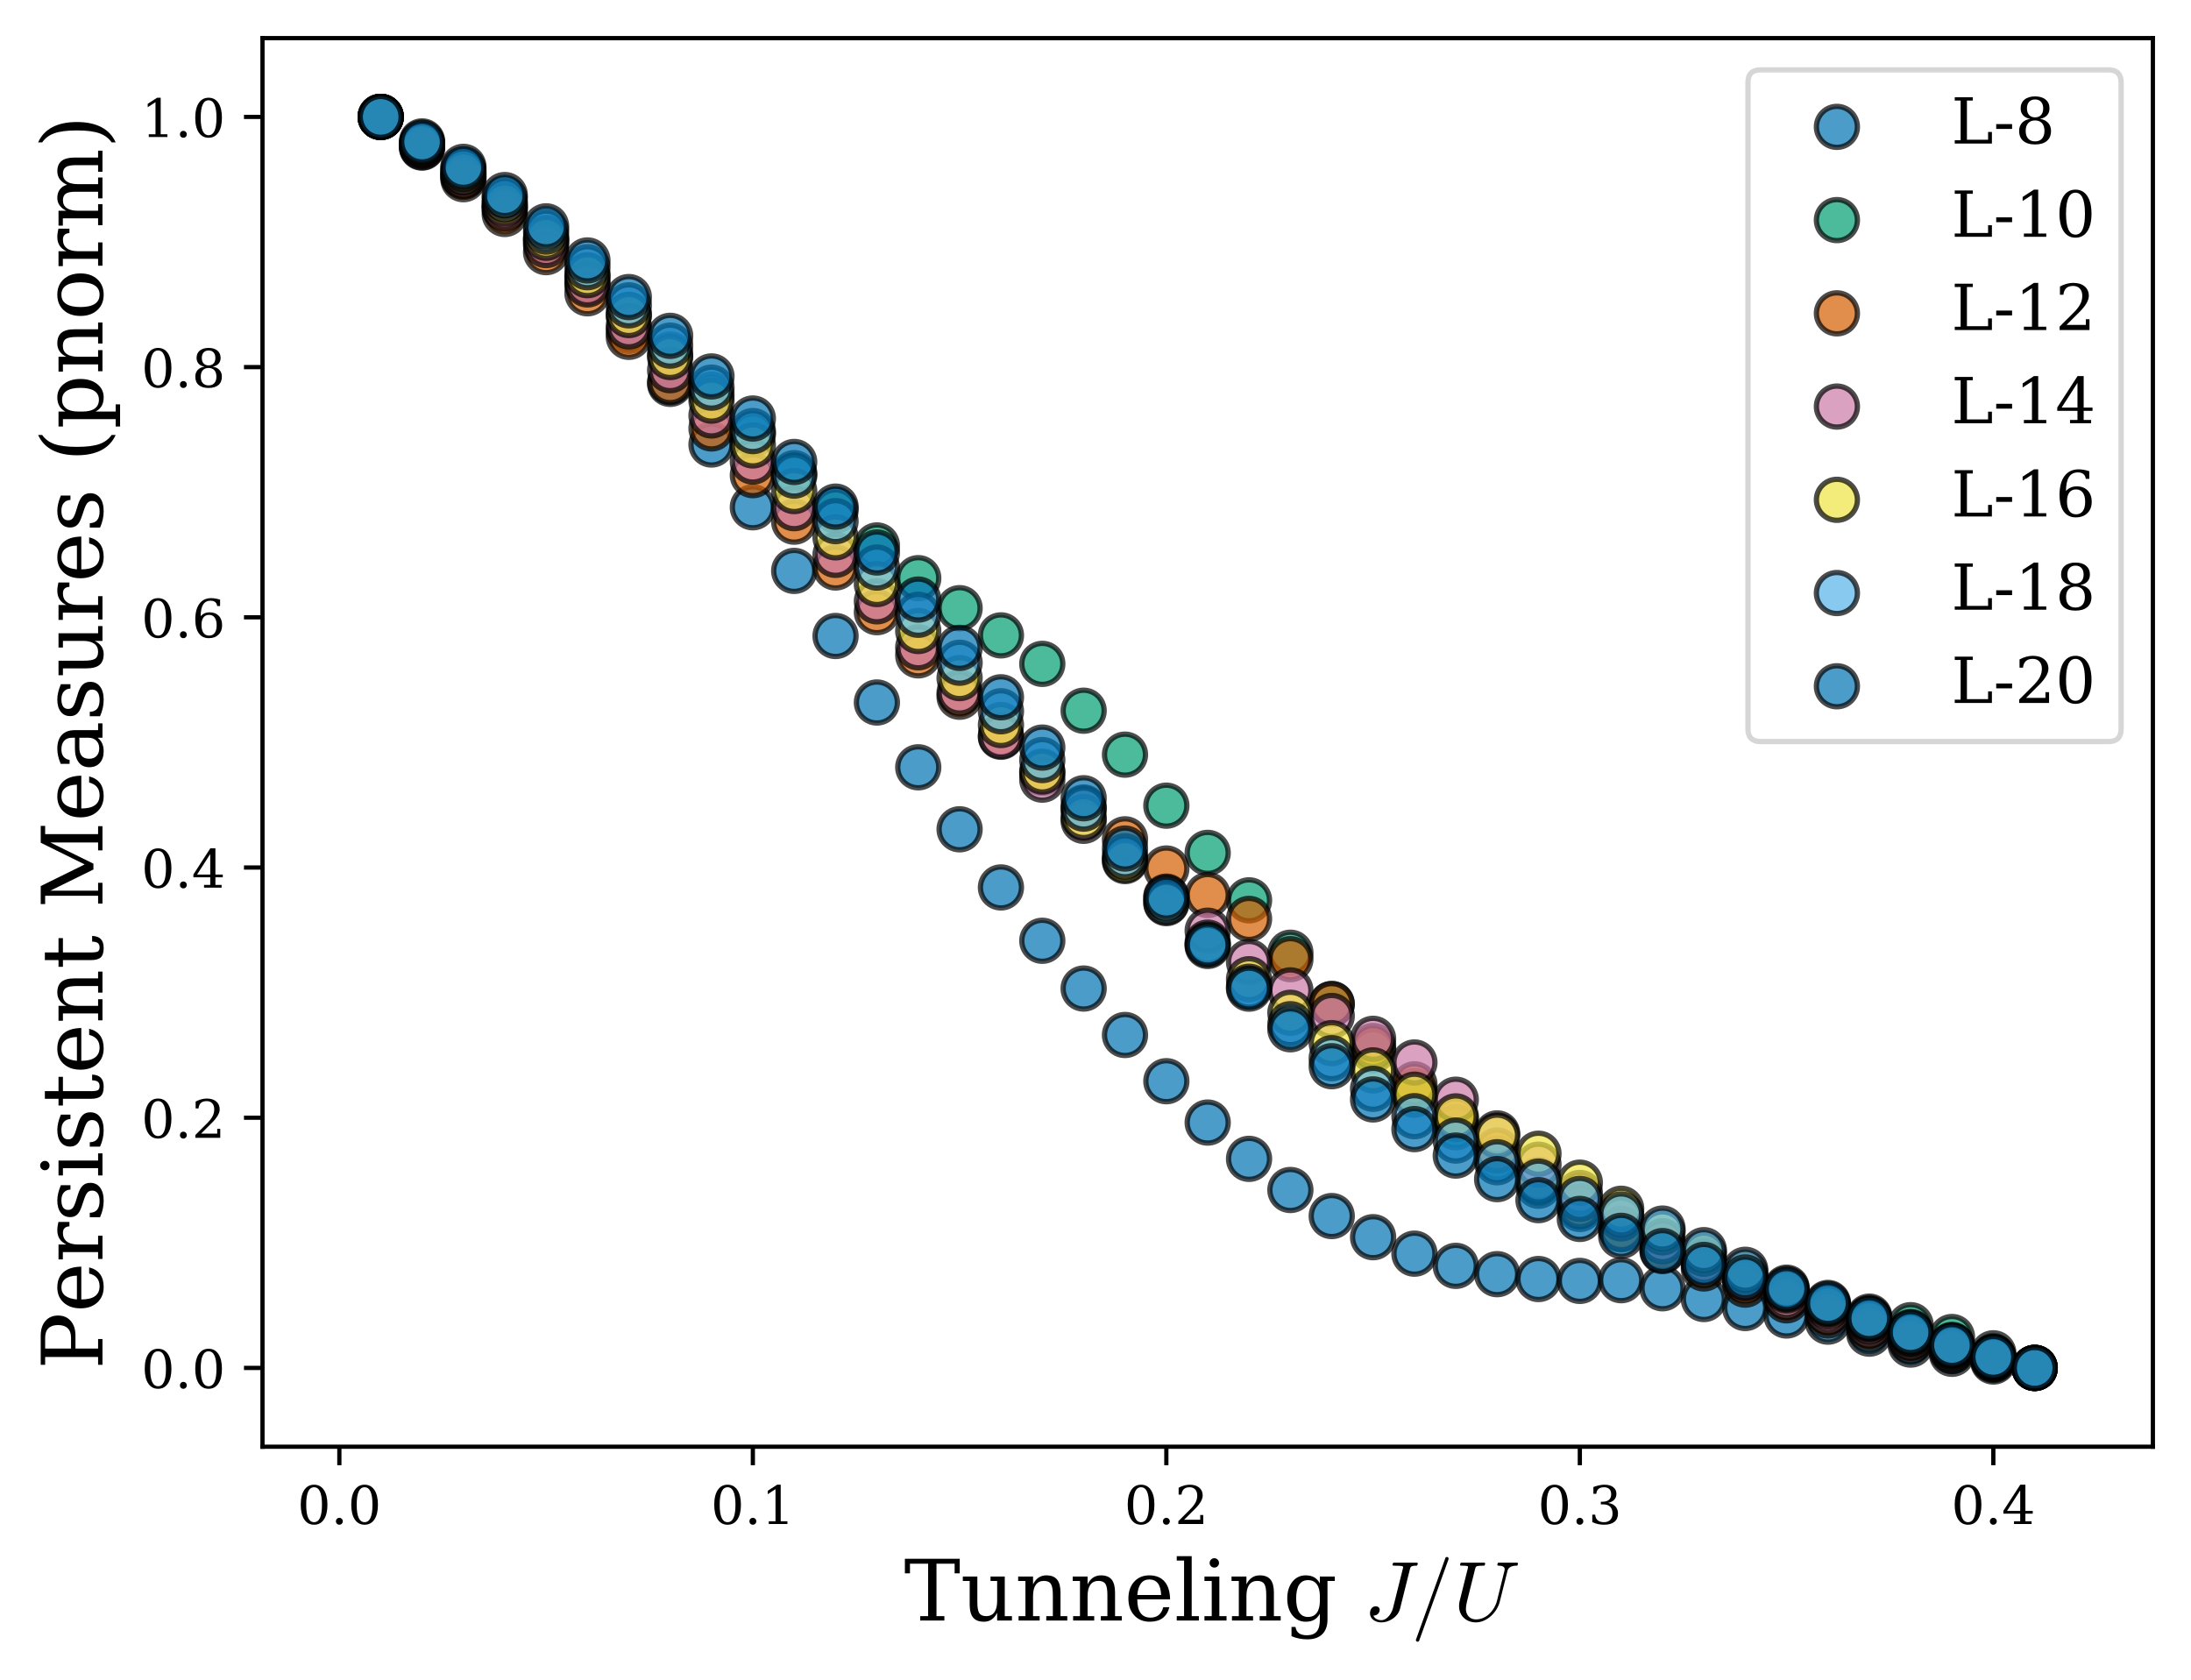 <?xml version="1.0" encoding="utf-8" standalone="no"?>
<!DOCTYPE svg PUBLIC "-//W3C//DTD SVG 1.1//EN"
  "http://www.w3.org/Graphics/SVG/1.1/DTD/svg11.dtd">
<!-- Created with matplotlib (https://matplotlib.org/) -->
<svg height="317.35pt" version="1.1" viewBox="0 0 413.908 317.35" width="413.908pt" xmlns="http://www.w3.org/2000/svg" xmlns:xlink="http://www.w3.org/1999/xlink">
 <defs>
  <style type="text/css">
*{stroke-linecap:butt;stroke-linejoin:round;}
  </style>
 </defs>
 <g id="figure_1">
  <g id="patch_1">
   <path d="M 0 317.35 
L 413.908 317.35 
L 413.908 0 
L 0 0 
z
" style="fill:#ffffff;"/>
  </g>
  <g id="axes_1">
   <g id="patch_2">
    <path d="M 49.588 273.312 
L 406.708 273.312 
L 406.708 7.2 
L 49.588 7.2 
z
" style="fill:#ffffff;"/>
   </g>
   <g id="PathCollection_1">
    <defs>
     <path d="M 0 3.873 
C 1.027 3.873 2.012 3.465 2.739 2.739 
C 3.465 2.012 3.873 1.027 3.873 0 
C 3.873 -1.027 3.465 -2.012 2.739 -2.739 
C 2.012 -3.465 1.027 -3.873 0 -3.873 
C -1.027 -3.873 -2.012 -3.465 -2.739 -2.739 
C -3.465 -2.012 -3.873 -1.027 -3.873 0 
C -3.873 1.027 -3.465 2.012 -2.739 2.739 
C -2.012 3.465 -1.027 3.873 0 3.873 
z
" id="m7d1c785cb4" style="stroke:#000000;stroke-opacity:0.7;"/>
    </defs>
    <g clip-path="url(#p9f5b8bce26)">
     <use style="fill:#0072b2;fill-opacity:0.7;stroke:#000000;stroke-opacity:0.7;" x="71.92" xlink:href="#m7d1c785cb4" y="22.085"/>
     <use style="fill:#0072b2;fill-opacity:0.7;stroke:#000000;stroke-opacity:0.7;" x="79.732" xlink:href="#m7d1c785cb4" y="27.804"/>
     <use style="fill:#0072b2;fill-opacity:0.7;stroke:#000000;stroke-opacity:0.7;" x="87.543" xlink:href="#m7d1c785cb4" y="33.392"/>
     <use style="fill:#0072b2;fill-opacity:0.7;stroke:#000000;stroke-opacity:0.7;" x="95.354" xlink:href="#m7d1c785cb4" y="39.318"/>
     <use style="fill:#0072b2;fill-opacity:0.7;stroke:#000000;stroke-opacity:0.7;" x="103.166" xlink:href="#m7d1c785cb4" y="45.669"/>
     <use style="fill:#0072b2;fill-opacity:0.7;stroke:#000000;stroke-opacity:0.7;" x="110.977" xlink:href="#m7d1c785cb4" y="53.356"/>
     <use style="fill:#0072b2;fill-opacity:0.7;stroke:#000000;stroke-opacity:0.7;" x="118.789" xlink:href="#m7d1c785cb4" y="62.519"/>
     <use style="fill:#0072b2;fill-opacity:0.7;stroke:#000000;stroke-opacity:0.7;" x="126.6" xlink:href="#m7d1c785cb4" y="72.522"/>
     <use style="fill:#0072b2;fill-opacity:0.7;stroke:#000000;stroke-opacity:0.7;" x="134.411" xlink:href="#m7d1c785cb4" y="83.979"/>
     <use style="fill:#0072b2;fill-opacity:0.7;stroke:#000000;stroke-opacity:0.7;" x="142.223" xlink:href="#m7d1c785cb4" y="95.834"/>
     <use style="fill:#0072b2;fill-opacity:0.7;stroke:#000000;stroke-opacity:0.7;" x="150.034" xlink:href="#m7d1c785cb4" y="107.855"/>
     <use style="fill:#0072b2;fill-opacity:0.7;stroke:#000000;stroke-opacity:0.7;" x="157.846" xlink:href="#m7d1c785cb4" y="120.153"/>
     <use style="fill:#0072b2;fill-opacity:0.7;stroke:#000000;stroke-opacity:0.7;" x="165.657" xlink:href="#m7d1c785cb4" y="132.715"/>
     <use style="fill:#0072b2;fill-opacity:0.7;stroke:#000000;stroke-opacity:0.7;" x="173.468" xlink:href="#m7d1c785cb4" y="144.958"/>
     <use style="fill:#0072b2;fill-opacity:0.7;stroke:#000000;stroke-opacity:0.7;" x="181.28" xlink:href="#m7d1c785cb4" y="156.671"/>
     <use style="fill:#0072b2;fill-opacity:0.7;stroke:#000000;stroke-opacity:0.7;" x="189.091" xlink:href="#m7d1c785cb4" y="167.654"/>
     <use style="fill:#0072b2;fill-opacity:0.7;stroke:#000000;stroke-opacity:0.7;" x="196.903" xlink:href="#m7d1c785cb4" y="177.731"/>
     <use style="fill:#0072b2;fill-opacity:0.7;stroke:#000000;stroke-opacity:0.7;" x="204.714" xlink:href="#m7d1c785cb4" y="186.755"/>
     <use style="fill:#0072b2;fill-opacity:0.7;stroke:#000000;stroke-opacity:0.7;" x="212.525" xlink:href="#m7d1c785cb4" y="195.53"/>
     <use style="fill:#0072b2;fill-opacity:0.7;stroke:#000000;stroke-opacity:0.7;" x="220.337" xlink:href="#m7d1c785cb4" y="204.261"/>
     <use style="fill:#0072b2;fill-opacity:0.7;stroke:#000000;stroke-opacity:0.7;" x="228.148" xlink:href="#m7d1c785cb4" y="212.074"/>
     <use style="fill:#0072b2;fill-opacity:0.7;stroke:#000000;stroke-opacity:0.7;" x="235.96" xlink:href="#m7d1c785cb4" y="218.931"/>
     <use style="fill:#0072b2;fill-opacity:0.7;stroke:#000000;stroke-opacity:0.7;" x="243.771" xlink:href="#m7d1c785cb4" y="224.815"/>
     <use style="fill:#0072b2;fill-opacity:0.7;stroke:#000000;stroke-opacity:0.7;" x="251.582" xlink:href="#m7d1c785cb4" y="229.737"/>
     <use style="fill:#0072b2;fill-opacity:0.7;stroke:#000000;stroke-opacity:0.7;" x="259.394" xlink:href="#m7d1c785cb4" y="233.729"/>
     <use style="fill:#0072b2;fill-opacity:0.7;stroke:#000000;stroke-opacity:0.7;" x="267.205" xlink:href="#m7d1c785cb4" y="236.842"/>
     <use style="fill:#0072b2;fill-opacity:0.7;stroke:#000000;stroke-opacity:0.7;" x="275.016" xlink:href="#m7d1c785cb4" y="239.145"/>
     <use style="fill:#0072b2;fill-opacity:0.7;stroke:#000000;stroke-opacity:0.7;" x="282.828" xlink:href="#m7d1c785cb4" y="240.714"/>
     <use style="fill:#0072b2;fill-opacity:0.7;stroke:#000000;stroke-opacity:0.7;" x="290.639" xlink:href="#m7d1c785cb4" y="241.633"/>
     <use style="fill:#0072b2;fill-opacity:0.7;stroke:#000000;stroke-opacity:0.7;" x="298.451" xlink:href="#m7d1c785cb4" y="241.986"/>
     <use style="fill:#0072b2;fill-opacity:0.7;stroke:#000000;stroke-opacity:0.7;" x="306.262" xlink:href="#m7d1c785cb4" y="241.853"/>
     <use style="fill:#0072b2;fill-opacity:0.7;stroke:#000000;stroke-opacity:0.7;" x="314.073" xlink:href="#m7d1c785cb4" y="243.381"/>
     <use style="fill:#0072b2;fill-opacity:0.7;stroke:#000000;stroke-opacity:0.7;" x="321.885" xlink:href="#m7d1c785cb4" y="245.412"/>
     <use style="fill:#0072b2;fill-opacity:0.7;stroke:#000000;stroke-opacity:0.7;" x="329.696" xlink:href="#m7d1c785cb4" y="247.112"/>
     <use style="fill:#0072b2;fill-opacity:0.7;stroke:#000000;stroke-opacity:0.7;" x="337.508" xlink:href="#m7d1c785cb4" y="248.524"/>
     <use style="fill:#0072b2;fill-opacity:0.7;stroke:#000000;stroke-opacity:0.7;" x="345.319" xlink:href="#m7d1c785cb4" y="249.683"/>
     <use style="fill:#0072b2;fill-opacity:0.7;stroke:#000000;stroke-opacity:0.7;" x="353.13" xlink:href="#m7d1c785cb4" y="251.951"/>
     <use style="fill:#0072b2;fill-opacity:0.7;stroke:#000000;stroke-opacity:0.7;" x="360.942" xlink:href="#m7d1c785cb4" y="254.016"/>
     <use style="fill:#0072b2;fill-opacity:0.7;stroke:#000000;stroke-opacity:0.7;" x="368.753" xlink:href="#m7d1c785cb4" y="255.76"/>
     <use style="fill:#0072b2;fill-opacity:0.7;stroke:#000000;stroke-opacity:0.7;" x="376.565" xlink:href="#m7d1c785cb4" y="257.22"/>
     <use style="fill:#0072b2;fill-opacity:0.7;stroke:#000000;stroke-opacity:0.7;" x="384.376" xlink:href="#m7d1c785cb4" y="258.427"/>
    </g>
   </g>
   <g id="PathCollection_2">
    <defs>
     <path d="M 0 3.873 
C 1.027 3.873 2.012 3.465 2.739 2.739 
C 3.465 2.012 3.873 1.027 3.873 0 
C 3.873 -1.027 3.465 -2.012 2.739 -2.739 
C 2.012 -3.465 1.027 -3.873 0 -3.873 
C -1.027 -3.873 -2.012 -3.465 -2.739 -2.739 
C -3.465 -2.012 -3.873 -1.027 -3.873 0 
C -3.873 1.027 -3.465 2.012 -2.739 2.739 
C -2.012 3.465 -1.027 3.873 0 3.873 
z
" id="m3aabbbce8e" style="stroke:#000000;stroke-opacity:0.7;"/>
    </defs>
    <g clip-path="url(#p9f5b8bce26)">
     <use style="fill:#009e73;fill-opacity:0.7;stroke:#000000;stroke-opacity:0.7;" x="71.92" xlink:href="#m3aabbbce8e" y="22.085"/>
     <use style="fill:#009e73;fill-opacity:0.7;stroke:#000000;stroke-opacity:0.7;" x="79.732" xlink:href="#m3aabbbce8e" y="27.374"/>
     <use style="fill:#009e73;fill-opacity:0.7;stroke:#000000;stroke-opacity:0.7;" x="87.543" xlink:href="#m3aabbbce8e" y="32.801"/>
     <use style="fill:#009e73;fill-opacity:0.7;stroke:#000000;stroke-opacity:0.7;" x="95.354" xlink:href="#m3aabbbce8e" y="38.746"/>
     <use style="fill:#009e73;fill-opacity:0.7;stroke:#000000;stroke-opacity:0.7;" x="103.166" xlink:href="#m3aabbbce8e" y="45.236"/>
     <use style="fill:#009e73;fill-opacity:0.7;stroke:#000000;stroke-opacity:0.7;" x="110.977" xlink:href="#m3aabbbce8e" y="52.188"/>
     <use style="fill:#009e73;fill-opacity:0.7;stroke:#000000;stroke-opacity:0.7;" x="118.789" xlink:href="#m3aabbbce8e" y="59.486"/>
     <use style="fill:#009e73;fill-opacity:0.7;stroke:#000000;stroke-opacity:0.7;" x="126.6" xlink:href="#m3aabbbce8e" y="66.992"/>
     <use style="fill:#009e73;fill-opacity:0.7;stroke:#000000;stroke-opacity:0.7;" x="134.411" xlink:href="#m3aabbbce8e" y="74.566"/>
     <use style="fill:#009e73;fill-opacity:0.7;stroke:#000000;stroke-opacity:0.7;" x="142.223" xlink:href="#m3aabbbce8e" y="82.075"/>
     <use style="fill:#009e73;fill-opacity:0.7;stroke:#000000;stroke-opacity:0.7;" x="150.034" xlink:href="#m3aabbbce8e" y="89.393"/>
     <use style="fill:#009e73;fill-opacity:0.7;stroke:#000000;stroke-opacity:0.7;" x="157.846" xlink:href="#m3aabbbce8e" y="96.414"/>
     <use style="fill:#009e73;fill-opacity:0.7;stroke:#000000;stroke-opacity:0.7;" x="165.657" xlink:href="#m3aabbbce8e" y="103.048"/>
     <use style="fill:#009e73;fill-opacity:0.7;stroke:#000000;stroke-opacity:0.7;" x="173.468" xlink:href="#m3aabbbce8e" y="109.225"/>
     <use style="fill:#009e73;fill-opacity:0.7;stroke:#000000;stroke-opacity:0.7;" x="181.28" xlink:href="#m3aabbbce8e" y="114.896"/>
     <use style="fill:#009e73;fill-opacity:0.7;stroke:#000000;stroke-opacity:0.7;" x="189.091" xlink:href="#m3aabbbce8e" y="120.035"/>
     <use style="fill:#009e73;fill-opacity:0.7;stroke:#000000;stroke-opacity:0.7;" x="196.903" xlink:href="#m3aabbbce8e" y="125.418"/>
     <use style="fill:#009e73;fill-opacity:0.7;stroke:#000000;stroke-opacity:0.7;" x="204.714" xlink:href="#m3aabbbce8e" y="134.266"/>
     <use style="fill:#009e73;fill-opacity:0.7;stroke:#000000;stroke-opacity:0.7;" x="212.525" xlink:href="#m3aabbbce8e" y="142.567"/>
     <use style="fill:#009e73;fill-opacity:0.7;stroke:#000000;stroke-opacity:0.7;" x="220.337" xlink:href="#m3aabbbce8e" y="152.207"/>
     <use style="fill:#009e73;fill-opacity:0.7;stroke:#000000;stroke-opacity:0.7;" x="228.148" xlink:href="#m3aabbbce8e" y="161.126"/>
     <use style="fill:#009e73;fill-opacity:0.7;stroke:#000000;stroke-opacity:0.7;" x="235.96" xlink:href="#m3aabbbce8e" y="170.091"/>
     <use style="fill:#009e73;fill-opacity:0.7;stroke:#000000;stroke-opacity:0.7;" x="243.771" xlink:href="#m3aabbbce8e" y="179.988"/>
     <use style="fill:#009e73;fill-opacity:0.7;stroke:#000000;stroke-opacity:0.7;" x="251.582" xlink:href="#m3aabbbce8e" y="189.682"/>
     <use style="fill:#009e73;fill-opacity:0.7;stroke:#000000;stroke-opacity:0.7;" x="259.394" xlink:href="#m3aabbbce8e" y="198.395"/>
     <use style="fill:#009e73;fill-opacity:0.7;stroke:#000000;stroke-opacity:0.7;" x="267.205" xlink:href="#m3aabbbce8e" y="206.139"/>
     <use style="fill:#009e73;fill-opacity:0.7;stroke:#000000;stroke-opacity:0.7;" x="275.016" xlink:href="#m3aabbbce8e" y="212.952"/>
     <use style="fill:#009e73;fill-opacity:0.7;stroke:#000000;stroke-opacity:0.7;" x="282.828" xlink:href="#m3aabbbce8e" y="218.887"/>
     <use style="fill:#009e73;fill-opacity:0.7;stroke:#000000;stroke-opacity:0.7;" x="290.639" xlink:href="#m3aabbbce8e" y="224.011"/>
     <use style="fill:#009e73;fill-opacity:0.7;stroke:#000000;stroke-opacity:0.7;" x="298.451" xlink:href="#m3aabbbce8e" y="228.396"/>
     <use style="fill:#009e73;fill-opacity:0.7;stroke:#000000;stroke-opacity:0.7;" x="306.262" xlink:href="#m3aabbbce8e" y="232.117"/>
     <use style="fill:#009e73;fill-opacity:0.7;stroke:#000000;stroke-opacity:0.7;" x="314.073" xlink:href="#m3aabbbce8e" y="235.248"/>
     <use style="fill:#009e73;fill-opacity:0.7;stroke:#000000;stroke-opacity:0.7;" x="321.885" xlink:href="#m3aabbbce8e" y="237.904"/>
     <use style="fill:#009e73;fill-opacity:0.7;stroke:#000000;stroke-opacity:0.7;" x="329.696" xlink:href="#m3aabbbce8e" y="241.384"/>
     <use style="fill:#009e73;fill-opacity:0.7;stroke:#000000;stroke-opacity:0.7;" x="337.508" xlink:href="#m3aabbbce8e" y="244.305"/>
     <use style="fill:#009e73;fill-opacity:0.7;stroke:#000000;stroke-opacity:0.7;" x="345.319" xlink:href="#m3aabbbce8e" y="246.735"/>
     <use style="fill:#009e73;fill-opacity:0.7;stroke:#000000;stroke-opacity:0.7;" x="353.13" xlink:href="#m3aabbbce8e" y="248.733"/>
     <use style="fill:#009e73;fill-opacity:0.7;stroke:#000000;stroke-opacity:0.7;" x="360.942" xlink:href="#m3aabbbce8e" y="250.353"/>
     <use style="fill:#009e73;fill-opacity:0.7;stroke:#000000;stroke-opacity:0.7;" x="368.753" xlink:href="#m3aabbbce8e" y="252.585"/>
     <use style="fill:#009e73;fill-opacity:0.7;stroke:#000000;stroke-opacity:0.7;" x="376.565" xlink:href="#m3aabbbce8e" y="255.667"/>
     <use style="fill:#009e73;fill-opacity:0.7;stroke:#000000;stroke-opacity:0.7;" x="384.376" xlink:href="#m3aabbbce8e" y="258.427"/>
    </g>
   </g>
   <g id="PathCollection_3">
    <defs>
     <path d="M 0 3.873 
C 1.027 3.873 2.012 3.465 2.739 2.739 
C 3.465 2.012 3.873 1.027 3.873 0 
C 3.873 -1.027 3.465 -2.012 2.739 -2.739 
C 2.012 -3.465 1.027 -3.873 0 -3.873 
C -1.027 -3.873 -2.012 -3.465 -2.739 -2.739 
C -3.465 -2.012 -3.873 -1.027 -3.873 0 
C -3.873 1.027 -3.465 2.012 -2.739 2.739 
C -2.012 3.465 -1.027 3.873 0 3.873 
z
" id="m311e50b02b" style="stroke:#000000;stroke-opacity:0.7;"/>
    </defs>
    <g clip-path="url(#p9f5b8bce26)">
     <use style="fill:#d55e00;fill-opacity:0.7;stroke:#000000;stroke-opacity:0.7;" x="71.92" xlink:href="#m311e50b02b" y="22.085"/>
     <use style="fill:#d55e00;fill-opacity:0.7;stroke:#000000;stroke-opacity:0.7;" x="79.732" xlink:href="#m311e50b02b" y="27.884"/>
     <use style="fill:#d55e00;fill-opacity:0.7;stroke:#000000;stroke-opacity:0.7;" x="87.543" xlink:href="#m311e50b02b" y="33.856"/>
     <use style="fill:#d55e00;fill-opacity:0.7;stroke:#000000;stroke-opacity:0.7;" x="95.354" xlink:href="#m311e50b02b" y="40.425"/>
     <use style="fill:#d55e00;fill-opacity:0.7;stroke:#000000;stroke-opacity:0.7;" x="103.166" xlink:href="#m311e50b02b" y="47.634"/>
     <use style="fill:#d55e00;fill-opacity:0.7;stroke:#000000;stroke-opacity:0.7;" x="110.977" xlink:href="#m311e50b02b" y="55.408"/>
     <use style="fill:#d55e00;fill-opacity:0.7;stroke:#000000;stroke-opacity:0.7;" x="118.789" xlink:href="#m311e50b02b" y="63.636"/>
     <use style="fill:#d55e00;fill-opacity:0.7;stroke:#000000;stroke-opacity:0.7;" x="126.6" xlink:href="#m311e50b02b" y="72.19"/>
     <use style="fill:#d55e00;fill-opacity:0.7;stroke:#000000;stroke-opacity:0.7;" x="134.411" xlink:href="#m311e50b02b" y="80.941"/>
     <use style="fill:#d55e00;fill-opacity:0.7;stroke:#000000;stroke-opacity:0.7;" x="142.223" xlink:href="#m311e50b02b" y="89.765"/>
     <use style="fill:#d55e00;fill-opacity:0.7;stroke:#000000;stroke-opacity:0.7;" x="150.034" xlink:href="#m311e50b02b" y="98.553"/>
     <use style="fill:#d55e00;fill-opacity:0.7;stroke:#000000;stroke-opacity:0.7;" x="157.846" xlink:href="#m311e50b02b" y="107.209"/>
     <use style="fill:#d55e00;fill-opacity:0.7;stroke:#000000;stroke-opacity:0.7;" x="165.657" xlink:href="#m311e50b02b" y="115.652"/>
     <use style="fill:#d55e00;fill-opacity:0.7;stroke:#000000;stroke-opacity:0.7;" x="173.468" xlink:href="#m311e50b02b" y="123.811"/>
     <use style="fill:#d55e00;fill-opacity:0.7;stroke:#000000;stroke-opacity:0.7;" x="181.28" xlink:href="#m311e50b02b" y="131.628"/>
     <use style="fill:#d55e00;fill-opacity:0.7;stroke:#000000;stroke-opacity:0.7;" x="189.091" xlink:href="#m311e50b02b" y="139.05"/>
     <use style="fill:#d55e00;fill-opacity:0.7;stroke:#000000;stroke-opacity:0.7;" x="196.903" xlink:href="#m311e50b02b" y="146.034"/>
     <use style="fill:#d55e00;fill-opacity:0.7;stroke:#000000;stroke-opacity:0.7;" x="204.714" xlink:href="#m311e50b02b" y="152.546"/>
     <use style="fill:#d55e00;fill-opacity:0.7;stroke:#000000;stroke-opacity:0.7;" x="212.525" xlink:href="#m311e50b02b" y="158.565"/>
     <use style="fill:#d55e00;fill-opacity:0.7;stroke:#000000;stroke-opacity:0.7;" x="220.337" xlink:href="#m311e50b02b" y="164.079"/>
     <use style="fill:#d55e00;fill-opacity:0.7;stroke:#000000;stroke-opacity:0.7;" x="228.148" xlink:href="#m311e50b02b" y="169.088"/>
     <use style="fill:#d55e00;fill-opacity:0.7;stroke:#000000;stroke-opacity:0.7;" x="235.96" xlink:href="#m311e50b02b" y="173.601"/>
     <use style="fill:#d55e00;fill-opacity:0.7;stroke:#000000;stroke-opacity:0.7;" x="243.771" xlink:href="#m311e50b02b" y="181.203"/>
     <use style="fill:#d55e00;fill-opacity:0.7;stroke:#000000;stroke-opacity:0.7;" x="251.582" xlink:href="#m311e50b02b" y="189.685"/>
     <use style="fill:#d55e00;fill-opacity:0.7;stroke:#000000;stroke-opacity:0.7;" x="259.394" xlink:href="#m311e50b02b" y="197.609"/>
     <use style="fill:#d55e00;fill-opacity:0.7;stroke:#000000;stroke-opacity:0.7;" x="267.205" xlink:href="#m311e50b02b" y="204.856"/>
     <use style="fill:#d55e00;fill-opacity:0.7;stroke:#000000;stroke-opacity:0.7;" x="275.016" xlink:href="#m311e50b02b" y="211.428"/>
     <use style="fill:#d55e00;fill-opacity:0.7;stroke:#000000;stroke-opacity:0.7;" x="282.828" xlink:href="#m311e50b02b" y="217.352"/>
     <use style="fill:#d55e00;fill-opacity:0.7;stroke:#000000;stroke-opacity:0.7;" x="290.639" xlink:href="#m311e50b02b" y="222.901"/>
     <use style="fill:#d55e00;fill-opacity:0.7;stroke:#000000;stroke-opacity:0.7;" x="298.451" xlink:href="#m311e50b02b" y="227.857"/>
     <use style="fill:#d55e00;fill-opacity:0.7;stroke:#000000;stroke-opacity:0.7;" x="306.262" xlink:href="#m311e50b02b" y="232.266"/>
     <use style="fill:#d55e00;fill-opacity:0.7;stroke:#000000;stroke-opacity:0.7;" x="314.073" xlink:href="#m311e50b02b" y="236.176"/>
     <use style="fill:#d55e00;fill-opacity:0.7;stroke:#000000;stroke-opacity:0.7;" x="321.885" xlink:href="#m311e50b02b" y="239.636"/>
     <use style="fill:#d55e00;fill-opacity:0.7;stroke:#000000;stroke-opacity:0.7;" x="329.696" xlink:href="#m311e50b02b" y="242.694"/>
     <use style="fill:#d55e00;fill-opacity:0.7;stroke:#000000;stroke-opacity:0.7;" x="337.508" xlink:href="#m311e50b02b" y="245.661"/>
     <use style="fill:#d55e00;fill-opacity:0.7;stroke:#000000;stroke-opacity:0.7;" x="345.319" xlink:href="#m311e50b02b" y="248.527"/>
     <use style="fill:#d55e00;fill-opacity:0.7;stroke:#000000;stroke-opacity:0.7;" x="353.13" xlink:href="#m311e50b02b" y="251.05"/>
     <use style="fill:#d55e00;fill-opacity:0.7;stroke:#000000;stroke-opacity:0.7;" x="360.942" xlink:href="#m311e50b02b" y="253.27"/>
     <use style="fill:#d55e00;fill-opacity:0.7;stroke:#000000;stroke-opacity:0.7;" x="368.753" xlink:href="#m311e50b02b" y="255.219"/>
     <use style="fill:#d55e00;fill-opacity:0.7;stroke:#000000;stroke-opacity:0.7;" x="376.565" xlink:href="#m311e50b02b" y="256.93"/>
     <use style="fill:#d55e00;fill-opacity:0.7;stroke:#000000;stroke-opacity:0.7;" x="384.376" xlink:href="#m311e50b02b" y="258.427"/>
    </g>
   </g>
   <g id="PathCollection_4">
    <defs>
     <path d="M 0 3.873 
C 1.027 3.873 2.012 3.465 2.739 2.739 
C 3.465 2.012 3.873 1.027 3.873 0 
C 3.873 -1.027 3.465 -2.012 2.739 -2.739 
C 2.012 -3.465 1.027 -3.873 0 -3.873 
C -1.027 -3.873 -2.012 -3.465 -2.739 -2.739 
C -3.465 -2.012 -3.873 -1.027 -3.873 0 
C -3.873 1.027 -3.465 2.012 -2.739 2.739 
C -2.012 3.465 -1.027 3.873 0 3.873 
z
" id="mb9a93e6ac9" style="stroke:#000000;stroke-opacity:0.7;"/>
    </defs>
    <g clip-path="url(#p9f5b8bce26)">
     <use style="fill:#cc79a7;fill-opacity:0.7;stroke:#000000;stroke-opacity:0.7;" x="71.92" xlink:href="#mb9a93e6ac9" y="22.085"/>
     <use style="fill:#cc79a7;fill-opacity:0.7;stroke:#000000;stroke-opacity:0.7;" x="79.732" xlink:href="#mb9a93e6ac9" y="27.555"/>
     <use style="fill:#cc79a7;fill-opacity:0.7;stroke:#000000;stroke-opacity:0.7;" x="87.543" xlink:href="#mb9a93e6ac9" y="33.205"/>
     <use style="fill:#cc79a7;fill-opacity:0.7;stroke:#000000;stroke-opacity:0.7;" x="95.354" xlink:href="#mb9a93e6ac9" y="39.439"/>
     <use style="fill:#cc79a7;fill-opacity:0.7;stroke:#000000;stroke-opacity:0.7;" x="103.166" xlink:href="#mb9a93e6ac9" y="46.303"/>
     <use style="fill:#cc79a7;fill-opacity:0.7;stroke:#000000;stroke-opacity:0.7;" x="110.977" xlink:href="#mb9a93e6ac9" y="53.737"/>
     <use style="fill:#cc79a7;fill-opacity:0.7;stroke:#000000;stroke-opacity:0.7;" x="118.789" xlink:href="#mb9a93e6ac9" y="61.65"/>
     <use style="fill:#cc79a7;fill-opacity:0.7;stroke:#000000;stroke-opacity:0.7;" x="126.6" xlink:href="#mb9a93e6ac9" y="69.935"/>
     <use style="fill:#cc79a7;fill-opacity:0.7;stroke:#000000;stroke-opacity:0.7;" x="134.411" xlink:href="#mb9a93e6ac9" y="78.485"/>
     <use style="fill:#cc79a7;fill-opacity:0.7;stroke:#000000;stroke-opacity:0.7;" x="142.223" xlink:href="#mb9a93e6ac9" y="87.202"/>
     <use style="fill:#cc79a7;fill-opacity:0.7;stroke:#000000;stroke-opacity:0.7;" x="150.034" xlink:href="#mb9a93e6ac9" y="96.005"/>
     <use style="fill:#cc79a7;fill-opacity:0.7;stroke:#000000;stroke-opacity:0.7;" x="157.846" xlink:href="#mb9a93e6ac9" y="104.823"/>
     <use style="fill:#cc79a7;fill-opacity:0.7;stroke:#000000;stroke-opacity:0.7;" x="165.657" xlink:href="#mb9a93e6ac9" y="113.601"/>
     <use style="fill:#cc79a7;fill-opacity:0.7;stroke:#000000;stroke-opacity:0.7;" x="173.468" xlink:href="#mb9a93e6ac9" y="122.289"/>
     <use style="fill:#cc79a7;fill-opacity:0.7;stroke:#000000;stroke-opacity:0.7;" x="181.28" xlink:href="#mb9a93e6ac9" y="130.837"/>
     <use style="fill:#cc79a7;fill-opacity:0.7;stroke:#000000;stroke-opacity:0.7;" x="189.091" xlink:href="#mb9a93e6ac9" y="139.191"/>
     <use style="fill:#cc79a7;fill-opacity:0.7;stroke:#000000;stroke-opacity:0.7;" x="196.903" xlink:href="#mb9a93e6ac9" y="147.291"/>
     <use style="fill:#cc79a7;fill-opacity:0.7;stroke:#000000;stroke-opacity:0.7;" x="204.714" xlink:href="#mb9a93e6ac9" y="155.068"/>
     <use style="fill:#cc79a7;fill-opacity:0.7;stroke:#000000;stroke-opacity:0.7;" x="212.525" xlink:href="#mb9a93e6ac9" y="162.455"/>
     <use style="fill:#cc79a7;fill-opacity:0.7;stroke:#000000;stroke-opacity:0.7;" x="220.337" xlink:href="#mb9a93e6ac9" y="169.391"/>
     <use style="fill:#cc79a7;fill-opacity:0.7;stroke:#000000;stroke-opacity:0.7;" x="228.148" xlink:href="#mb9a93e6ac9" y="175.827"/>
     <use style="fill:#cc79a7;fill-opacity:0.7;stroke:#000000;stroke-opacity:0.7;" x="235.96" xlink:href="#mb9a93e6ac9" y="181.735"/>
     <use style="fill:#cc79a7;fill-opacity:0.7;stroke:#000000;stroke-opacity:0.7;" x="243.771" xlink:href="#mb9a93e6ac9" y="187.103"/>
     <use style="fill:#cc79a7;fill-opacity:0.7;stroke:#000000;stroke-opacity:0.7;" x="251.582" xlink:href="#mb9a93e6ac9" y="191.935"/>
     <use style="fill:#cc79a7;fill-opacity:0.7;stroke:#000000;stroke-opacity:0.7;" x="259.394" xlink:href="#mb9a93e6ac9" y="196.253"/>
     <use style="fill:#cc79a7;fill-opacity:0.7;stroke:#000000;stroke-opacity:0.7;" x="267.205" xlink:href="#mb9a93e6ac9" y="200.721"/>
     <use style="fill:#cc79a7;fill-opacity:0.7;stroke:#000000;stroke-opacity:0.7;" x="275.016" xlink:href="#mb9a93e6ac9" y="207.753"/>
     <use style="fill:#cc79a7;fill-opacity:0.7;stroke:#000000;stroke-opacity:0.7;" x="282.828" xlink:href="#mb9a93e6ac9" y="214.121"/>
     <use style="fill:#cc79a7;fill-opacity:0.7;stroke:#000000;stroke-opacity:0.7;" x="290.639" xlink:href="#mb9a93e6ac9" y="220.029"/>
     <use style="fill:#cc79a7;fill-opacity:0.7;stroke:#000000;stroke-opacity:0.7;" x="298.451" xlink:href="#mb9a93e6ac9" y="225.373"/>
     <use style="fill:#cc79a7;fill-opacity:0.7;stroke:#000000;stroke-opacity:0.7;" x="306.262" xlink:href="#mb9a93e6ac9" y="230.179"/>
     <use style="fill:#cc79a7;fill-opacity:0.7;stroke:#000000;stroke-opacity:0.7;" x="314.073" xlink:href="#mb9a93e6ac9" y="234.499"/>
     <use style="fill:#cc79a7;fill-opacity:0.7;stroke:#000000;stroke-opacity:0.7;" x="321.885" xlink:href="#mb9a93e6ac9" y="238.381"/>
     <use style="fill:#cc79a7;fill-opacity:0.7;stroke:#000000;stroke-opacity:0.7;" x="329.696" xlink:href="#mb9a93e6ac9" y="241.873"/>
     <use style="fill:#cc79a7;fill-opacity:0.7;stroke:#000000;stroke-opacity:0.7;" x="337.508" xlink:href="#mb9a93e6ac9" y="245.016"/>
     <use style="fill:#cc79a7;fill-opacity:0.7;stroke:#000000;stroke-opacity:0.7;" x="345.319" xlink:href="#mb9a93e6ac9" y="247.85"/>
     <use style="fill:#cc79a7;fill-opacity:0.7;stroke:#000000;stroke-opacity:0.7;" x="353.13" xlink:href="#mb9a93e6ac9" y="250.407"/>
     <use style="fill:#cc79a7;fill-opacity:0.7;stroke:#000000;stroke-opacity:0.7;" x="360.942" xlink:href="#mb9a93e6ac9" y="252.719"/>
     <use style="fill:#cc79a7;fill-opacity:0.7;stroke:#000000;stroke-opacity:0.7;" x="368.753" xlink:href="#mb9a93e6ac9" y="254.811"/>
     <use style="fill:#cc79a7;fill-opacity:0.7;stroke:#000000;stroke-opacity:0.7;" x="376.565" xlink:href="#mb9a93e6ac9" y="256.707"/>
     <use style="fill:#cc79a7;fill-opacity:0.7;stroke:#000000;stroke-opacity:0.7;" x="384.376" xlink:href="#mb9a93e6ac9" y="258.427"/>
    </g>
   </g>
   <g id="PathCollection_5">
    <defs>
     <path d="M 0 3.873 
C 1.027 3.873 2.012 3.465 2.739 2.739 
C 3.465 2.012 3.873 1.027 3.873 0 
C 3.873 -1.027 3.465 -2.012 2.739 -2.739 
C 2.012 -3.465 1.027 -3.873 0 -3.873 
C -1.027 -3.873 -2.012 -3.465 -2.739 -2.739 
C -3.465 -2.012 -3.873 -1.027 -3.873 0 
C -3.873 1.027 -3.465 2.012 -2.739 2.739 
C -2.012 3.465 -1.027 3.873 0 3.873 
z
" id="m80abdbcc8a" style="stroke:#000000;stroke-opacity:0.7;"/>
    </defs>
    <g clip-path="url(#p9f5b8bce26)">
     <use style="fill:#f0e442;fill-opacity:0.7;stroke:#000000;stroke-opacity:0.7;" x="71.92" xlink:href="#m80abdbcc8a" y="22.085"/>
     <use style="fill:#f0e442;fill-opacity:0.7;stroke:#000000;stroke-opacity:0.7;" x="79.732" xlink:href="#m80abdbcc8a" y="27.225"/>
     <use style="fill:#f0e442;fill-opacity:0.7;stroke:#000000;stroke-opacity:0.7;" x="87.543" xlink:href="#m80abdbcc8a" y="32.545"/>
     <use style="fill:#f0e442;fill-opacity:0.7;stroke:#000000;stroke-opacity:0.7;" x="95.354" xlink:href="#m80abdbcc8a" y="38.428"/>
     <use style="fill:#f0e442;fill-opacity:0.7;stroke:#000000;stroke-opacity:0.7;" x="103.166" xlink:href="#m80abdbcc8a" y="44.923"/>
     <use style="fill:#f0e442;fill-opacity:0.7;stroke:#000000;stroke-opacity:0.7;" x="110.977" xlink:href="#m80abdbcc8a" y="51.979"/>
     <use style="fill:#f0e442;fill-opacity:0.7;stroke:#000000;stroke-opacity:0.7;" x="118.789" xlink:href="#m80abdbcc8a" y="59.518"/>
     <use style="fill:#f0e442;fill-opacity:0.7;stroke:#000000;stroke-opacity:0.7;" x="126.6" xlink:href="#m80abdbcc8a" y="67.45"/>
     <use style="fill:#f0e442;fill-opacity:0.7;stroke:#000000;stroke-opacity:0.7;" x="134.411" xlink:href="#m80abdbcc8a" y="75.686"/>
     <use style="fill:#f0e442;fill-opacity:0.7;stroke:#000000;stroke-opacity:0.7;" x="142.223" xlink:href="#m80abdbcc8a" y="84.148"/>
     <use style="fill:#f0e442;fill-opacity:0.7;stroke:#000000;stroke-opacity:0.7;" x="150.034" xlink:href="#m80abdbcc8a" y="92.773"/>
     <use style="fill:#f0e442;fill-opacity:0.7;stroke:#000000;stroke-opacity:0.7;" x="157.846" xlink:href="#m80abdbcc8a" y="101.515"/>
     <use style="fill:#f0e442;fill-opacity:0.7;stroke:#000000;stroke-opacity:0.7;" x="165.657" xlink:href="#m80abdbcc8a" y="110.338"/>
     <use style="fill:#f0e442;fill-opacity:0.7;stroke:#000000;stroke-opacity:0.7;" x="173.468" xlink:href="#m80abdbcc8a" y="119.212"/>
     <use style="fill:#f0e442;fill-opacity:0.7;stroke:#000000;stroke-opacity:0.7;" x="181.28" xlink:href="#m80abdbcc8a" y="128.106"/>
     <use style="fill:#f0e442;fill-opacity:0.7;stroke:#000000;stroke-opacity:0.7;" x="189.091" xlink:href="#m80abdbcc8a" y="136.975"/>
     <use style="fill:#f0e442;fill-opacity:0.7;stroke:#000000;stroke-opacity:0.7;" x="196.903" xlink:href="#m80abdbcc8a" y="145.754"/>
     <use style="fill:#f0e442;fill-opacity:0.7;stroke:#000000;stroke-opacity:0.7;" x="204.714" xlink:href="#m80abdbcc8a" y="154.355"/>
     <use style="fill:#f0e442;fill-opacity:0.7;stroke:#000000;stroke-opacity:0.7;" x="212.525" xlink:href="#m80abdbcc8a" y="162.677"/>
     <use style="fill:#f0e442;fill-opacity:0.7;stroke:#000000;stroke-opacity:0.7;" x="220.337" xlink:href="#m80abdbcc8a" y="170.617"/>
     <use style="fill:#f0e442;fill-opacity:0.7;stroke:#000000;stroke-opacity:0.7;" x="228.148" xlink:href="#m80abdbcc8a" y="178.08"/>
     <use style="fill:#f0e442;fill-opacity:0.7;stroke:#000000;stroke-opacity:0.7;" x="235.96" xlink:href="#m80abdbcc8a" y="184.998"/>
     <use style="fill:#f0e442;fill-opacity:0.7;stroke:#000000;stroke-opacity:0.7;" x="243.771" xlink:href="#m80abdbcc8a" y="191.33"/>
     <use style="fill:#f0e442;fill-opacity:0.7;stroke:#000000;stroke-opacity:0.7;" x="251.582" xlink:href="#m80abdbcc8a" y="197.065"/>
     <use style="fill:#f0e442;fill-opacity:0.7;stroke:#000000;stroke-opacity:0.7;" x="259.394" xlink:href="#m80abdbcc8a" y="202.215"/>
     <use style="fill:#f0e442;fill-opacity:0.7;stroke:#000000;stroke-opacity:0.7;" x="267.205" xlink:href="#m80abdbcc8a" y="206.813"/>
     <use style="fill:#f0e442;fill-opacity:0.7;stroke:#000000;stroke-opacity:0.7;" x="275.016" xlink:href="#m80abdbcc8a" y="210.905"/>
     <use style="fill:#f0e442;fill-opacity:0.7;stroke:#000000;stroke-opacity:0.7;" x="282.828" xlink:href="#m80abdbcc8a" y="214.541"/>
     <use style="fill:#f0e442;fill-opacity:0.7;stroke:#000000;stroke-opacity:0.7;" x="290.639" xlink:href="#m80abdbcc8a" y="217.961"/>
     <use style="fill:#f0e442;fill-opacity:0.7;stroke:#000000;stroke-opacity:0.7;" x="298.451" xlink:href="#m80abdbcc8a" y="223.426"/>
     <use style="fill:#f0e442;fill-opacity:0.7;stroke:#000000;stroke-opacity:0.7;" x="306.262" xlink:href="#m80abdbcc8a" y="228.36"/>
     <use style="fill:#f0e442;fill-opacity:0.7;stroke:#000000;stroke-opacity:0.7;" x="314.073" xlink:href="#m80abdbcc8a" y="232.816"/>
     <use style="fill:#f0e442;fill-opacity:0.7;stroke:#000000;stroke-opacity:0.7;" x="321.885" xlink:href="#m80abdbcc8a" y="236.846"/>
     <use style="fill:#f0e442;fill-opacity:0.7;stroke:#000000;stroke-opacity:0.7;" x="329.696" xlink:href="#m80abdbcc8a" y="240.496"/>
     <use style="fill:#f0e442;fill-opacity:0.7;stroke:#000000;stroke-opacity:0.7;" x="337.508" xlink:href="#m80abdbcc8a" y="243.809"/>
     <use style="fill:#f0e442;fill-opacity:0.7;stroke:#000000;stroke-opacity:0.7;" x="345.319" xlink:href="#m80abdbcc8a" y="246.823"/>
     <use style="fill:#f0e442;fill-opacity:0.7;stroke:#000000;stroke-opacity:0.7;" x="353.13" xlink:href="#m80abdbcc8a" y="249.571"/>
     <use style="fill:#f0e442;fill-opacity:0.7;stroke:#000000;stroke-opacity:0.7;" x="360.942" xlink:href="#m80abdbcc8a" y="252.082"/>
     <use style="fill:#f0e442;fill-opacity:0.7;stroke:#000000;stroke-opacity:0.7;" x="368.753" xlink:href="#m80abdbcc8a" y="254.38"/>
     <use style="fill:#f0e442;fill-opacity:0.7;stroke:#000000;stroke-opacity:0.7;" x="376.565" xlink:href="#m80abdbcc8a" y="256.489"/>
     <use style="fill:#f0e442;fill-opacity:0.7;stroke:#000000;stroke-opacity:0.7;" x="384.376" xlink:href="#m80abdbcc8a" y="258.427"/>
    </g>
   </g>
   <g id="PathCollection_6">
    <defs>
     <path d="M 0 3.873 
C 1.027 3.873 2.012 3.465 2.739 2.739 
C 3.465 2.012 3.873 1.027 3.873 0 
C 3.873 -1.027 3.465 -2.012 2.739 -2.739 
C 2.012 -3.465 1.027 -3.873 0 -3.873 
C -1.027 -3.873 -2.012 -3.465 -2.739 -2.739 
C -3.465 -2.012 -3.873 -1.027 -3.873 0 
C -3.873 1.027 -3.465 2.012 -2.739 2.739 
C -2.012 3.465 -1.027 3.873 0 3.873 
z
" id="mf7c29ab9d2" style="stroke:#000000;stroke-opacity:0.7;"/>
    </defs>
    <g clip-path="url(#p9f5b8bce26)">
     <use style="fill:#56b4e9;fill-opacity:0.7;stroke:#000000;stroke-opacity:0.7;" x="71.92" xlink:href="#mf7c29ab9d2" y="22.085"/>
     <use style="fill:#56b4e9;fill-opacity:0.7;stroke:#000000;stroke-opacity:0.7;" x="79.732" xlink:href="#mf7c29ab9d2" y="26.948"/>
     <use style="fill:#56b4e9;fill-opacity:0.7;stroke:#000000;stroke-opacity:0.7;" x="87.543" xlink:href="#mf7c29ab9d2" y="31.99"/>
     <use style="fill:#56b4e9;fill-opacity:0.7;stroke:#000000;stroke-opacity:0.7;" x="95.354" xlink:href="#mf7c29ab9d2" y="37.575"/>
     <use style="fill:#56b4e9;fill-opacity:0.7;stroke:#000000;stroke-opacity:0.7;" x="103.166" xlink:href="#mf7c29ab9d2" y="43.752"/>
     <use style="fill:#56b4e9;fill-opacity:0.7;stroke:#000000;stroke-opacity:0.7;" x="110.977" xlink:href="#mf7c29ab9d2" y="50.479"/>
     <use style="fill:#56b4e9;fill-opacity:0.7;stroke:#000000;stroke-opacity:0.7;" x="118.789" xlink:href="#mf7c29ab9d2" y="57.686"/>
     <use style="fill:#56b4e9;fill-opacity:0.7;stroke:#000000;stroke-opacity:0.7;" x="126.6" xlink:href="#mf7c29ab9d2" y="65.297"/>
     <use style="fill:#56b4e9;fill-opacity:0.7;stroke:#000000;stroke-opacity:0.7;" x="134.411" xlink:href="#mf7c29ab9d2" y="73.235"/>
     <use style="fill:#56b4e9;fill-opacity:0.7;stroke:#000000;stroke-opacity:0.7;" x="142.223" xlink:href="#mf7c29ab9d2" y="81.436"/>
     <use style="fill:#56b4e9;fill-opacity:0.7;stroke:#000000;stroke-opacity:0.7;" x="150.034" xlink:href="#mf7c29ab9d2" y="89.852"/>
     <use style="fill:#56b4e9;fill-opacity:0.7;stroke:#000000;stroke-opacity:0.7;" x="157.846" xlink:href="#mf7c29ab9d2" y="98.453"/>
     <use style="fill:#56b4e9;fill-opacity:0.7;stroke:#000000;stroke-opacity:0.7;" x="165.657" xlink:href="#mf7c29ab9d2" y="107.22"/>
     <use style="fill:#56b4e9;fill-opacity:0.7;stroke:#000000;stroke-opacity:0.7;" x="173.468" xlink:href="#mf7c29ab9d2" y="116.142"/>
     <use style="fill:#56b4e9;fill-opacity:0.7;stroke:#000000;stroke-opacity:0.7;" x="181.28" xlink:href="#mf7c29ab9d2" y="125.204"/>
     <use style="fill:#56b4e9;fill-opacity:0.7;stroke:#000000;stroke-opacity:0.7;" x="189.091" xlink:href="#mf7c29ab9d2" y="134.374"/>
     <use style="fill:#56b4e9;fill-opacity:0.7;stroke:#000000;stroke-opacity:0.7;" x="196.903" xlink:href="#mf7c29ab9d2" y="143.592"/>
     <use style="fill:#56b4e9;fill-opacity:0.7;stroke:#000000;stroke-opacity:0.7;" x="204.714" xlink:href="#mf7c29ab9d2" y="152.765"/>
     <use style="fill:#56b4e9;fill-opacity:0.7;stroke:#000000;stroke-opacity:0.7;" x="212.525" xlink:href="#mf7c29ab9d2" y="161.768"/>
     <use style="fill:#56b4e9;fill-opacity:0.7;stroke:#000000;stroke-opacity:0.7;" x="220.337" xlink:href="#mf7c29ab9d2" y="170.462"/>
     <use style="fill:#56b4e9;fill-opacity:0.7;stroke:#000000;stroke-opacity:0.7;" x="228.148" xlink:href="#mf7c29ab9d2" y="178.713"/>
     <use style="fill:#56b4e9;fill-opacity:0.7;stroke:#000000;stroke-opacity:0.7;" x="235.96" xlink:href="#mf7c29ab9d2" y="186.413"/>
     <use style="fill:#56b4e9;fill-opacity:0.7;stroke:#000000;stroke-opacity:0.7;" x="243.771" xlink:href="#mf7c29ab9d2" y="193.491"/>
     <use style="fill:#56b4e9;fill-opacity:0.7;stroke:#000000;stroke-opacity:0.7;" x="251.582" xlink:href="#mf7c29ab9d2" y="199.917"/>
     <use style="fill:#56b4e9;fill-opacity:0.7;stroke:#000000;stroke-opacity:0.7;" x="259.394" xlink:href="#mf7c29ab9d2" y="205.698"/>
     <use style="fill:#56b4e9;fill-opacity:0.7;stroke:#000000;stroke-opacity:0.7;" x="267.205" xlink:href="#mf7c29ab9d2" y="210.866"/>
     <use style="fill:#56b4e9;fill-opacity:0.7;stroke:#000000;stroke-opacity:0.7;" x="275.016" xlink:href="#mf7c29ab9d2" y="215.471"/>
     <use style="fill:#56b4e9;fill-opacity:0.7;stroke:#000000;stroke-opacity:0.7;" x="282.828" xlink:href="#mf7c29ab9d2" y="219.571"/>
     <use style="fill:#56b4e9;fill-opacity:0.7;stroke:#000000;stroke-opacity:0.7;" x="290.639" xlink:href="#mf7c29ab9d2" y="223.226"/>
     <use style="fill:#56b4e9;fill-opacity:0.7;stroke:#000000;stroke-opacity:0.7;" x="298.451" xlink:href="#mf7c29ab9d2" y="226.494"/>
     <use style="fill:#56b4e9;fill-opacity:0.7;stroke:#000000;stroke-opacity:0.7;" x="306.262" xlink:href="#mf7c29ab9d2" y="229.426"/>
     <use style="fill:#56b4e9;fill-opacity:0.7;stroke:#000000;stroke-opacity:0.7;" x="314.073" xlink:href="#mf7c29ab9d2" y="232.102"/>
     <use style="fill:#56b4e9;fill-opacity:0.7;stroke:#000000;stroke-opacity:0.7;" x="321.885" xlink:href="#mf7c29ab9d2" y="236.181"/>
     <use style="fill:#56b4e9;fill-opacity:0.7;stroke:#000000;stroke-opacity:0.7;" x="329.696" xlink:href="#mf7c29ab9d2" y="239.888"/>
     <use style="fill:#56b4e9;fill-opacity:0.7;stroke:#000000;stroke-opacity:0.7;" x="337.508" xlink:href="#mf7c29ab9d2" y="243.267"/>
     <use style="fill:#56b4e9;fill-opacity:0.7;stroke:#000000;stroke-opacity:0.7;" x="345.319" xlink:href="#mf7c29ab9d2" y="246.354"/>
     <use style="fill:#56b4e9;fill-opacity:0.7;stroke:#000000;stroke-opacity:0.7;" x="353.13" xlink:href="#mf7c29ab9d2" y="249.183"/>
     <use style="fill:#56b4e9;fill-opacity:0.7;stroke:#000000;stroke-opacity:0.7;" x="360.942" xlink:href="#mf7c29ab9d2" y="251.782"/>
     <use style="fill:#56b4e9;fill-opacity:0.7;stroke:#000000;stroke-opacity:0.7;" x="368.753" xlink:href="#mf7c29ab9d2" y="254.175"/>
     <use style="fill:#56b4e9;fill-opacity:0.7;stroke:#000000;stroke-opacity:0.7;" x="376.565" xlink:href="#mf7c29ab9d2" y="256.384"/>
     <use style="fill:#56b4e9;fill-opacity:0.7;stroke:#000000;stroke-opacity:0.7;" x="384.376" xlink:href="#mf7c29ab9d2" y="258.427"/>
    </g>
   </g>
   <g id="PathCollection_7">
    <g clip-path="url(#p9f5b8bce26)">
     <use style="fill:#0072b2;fill-opacity:0.7;stroke:#000000;stroke-opacity:0.7;" x="71.92" xlink:href="#m7d1c785cb4" y="22.085"/>
     <use style="fill:#0072b2;fill-opacity:0.7;stroke:#000000;stroke-opacity:0.7;" x="79.732" xlink:href="#m7d1c785cb4" y="26.716"/>
     <use style="fill:#0072b2;fill-opacity:0.7;stroke:#000000;stroke-opacity:0.7;" x="87.543" xlink:href="#m7d1c785cb4" y="31.523"/>
     <use style="fill:#0072b2;fill-opacity:0.7;stroke:#000000;stroke-opacity:0.7;" x="95.354" xlink:href="#m7d1c785cb4" y="36.854"/>
     <use style="fill:#0072b2;fill-opacity:0.7;stroke:#000000;stroke-opacity:0.7;" x="103.166" xlink:href="#m7d1c785cb4" y="42.76"/>
     <use style="fill:#0072b2;fill-opacity:0.7;stroke:#000000;stroke-opacity:0.7;" x="110.977" xlink:href="#m7d1c785cb4" y="49.203"/>
     <use style="fill:#0072b2;fill-opacity:0.7;stroke:#000000;stroke-opacity:0.7;" x="118.789" xlink:href="#m7d1c785cb4" y="56.122"/>
     <use style="fill:#0072b2;fill-opacity:0.7;stroke:#000000;stroke-opacity:0.7;" x="126.6" xlink:href="#m7d1c785cb4" y="63.448"/>
     <use style="fill:#0072b2;fill-opacity:0.7;stroke:#000000;stroke-opacity:0.7;" x="134.411" xlink:href="#m7d1c785cb4" y="71.114"/>
     <use style="fill:#0072b2;fill-opacity:0.7;stroke:#000000;stroke-opacity:0.7;" x="142.223" xlink:href="#m7d1c785cb4" y="79.068"/>
     <use style="fill:#0072b2;fill-opacity:0.7;stroke:#000000;stroke-opacity:0.7;" x="150.034" xlink:href="#m7d1c785cb4" y="87.274"/>
     <use style="fill:#0072b2;fill-opacity:0.7;stroke:#000000;stroke-opacity:0.7;" x="157.846" xlink:href="#m7d1c785cb4" y="95.711"/>
     <use style="fill:#0072b2;fill-opacity:0.7;stroke:#000000;stroke-opacity:0.7;" x="165.657" xlink:href="#m7d1c785cb4" y="104.375"/>
     <use style="fill:#0072b2;fill-opacity:0.7;stroke:#000000;stroke-opacity:0.7;" x="173.468" xlink:href="#m7d1c785cb4" y="113.269"/>
     <use style="fill:#0072b2;fill-opacity:0.7;stroke:#000000;stroke-opacity:0.7;" x="181.28" xlink:href="#m7d1c785cb4" y="122.394"/>
     <use style="fill:#0072b2;fill-opacity:0.7;stroke:#000000;stroke-opacity:0.7;" x="189.091" xlink:href="#m7d1c785cb4" y="131.732"/>
     <use style="fill:#0072b2;fill-opacity:0.7;stroke:#000000;stroke-opacity:0.7;" x="196.903" xlink:href="#m7d1c785cb4" y="141.233"/>
     <use style="fill:#0072b2;fill-opacity:0.7;stroke:#000000;stroke-opacity:0.7;" x="204.714" xlink:href="#m7d1c785cb4" y="150.804"/>
     <use style="fill:#0072b2;fill-opacity:0.7;stroke:#000000;stroke-opacity:0.7;" x="212.525" xlink:href="#m7d1c785cb4" y="160.31"/>
     <use style="fill:#0072b2;fill-opacity:0.7;stroke:#000000;stroke-opacity:0.7;" x="220.337" xlink:href="#m7d1c785cb4" y="169.583"/>
     <use style="fill:#0072b2;fill-opacity:0.7;stroke:#000000;stroke-opacity:0.7;" x="228.148" xlink:href="#m7d1c785cb4" y="178.454"/>
     <use style="fill:#0072b2;fill-opacity:0.7;stroke:#000000;stroke-opacity:0.7;" x="235.96" xlink:href="#m7d1c785cb4" y="186.776"/>
     <use style="fill:#0072b2;fill-opacity:0.7;stroke:#000000;stroke-opacity:0.7;" x="243.771" xlink:href="#m7d1c785cb4" y="194.451"/>
     <use style="fill:#0072b2;fill-opacity:0.7;stroke:#000000;stroke-opacity:0.7;" x="251.582" xlink:href="#m7d1c785cb4" y="201.427"/>
     <use style="fill:#0072b2;fill-opacity:0.7;stroke:#000000;stroke-opacity:0.7;" x="259.394" xlink:href="#m7d1c785cb4" y="207.704"/>
     <use style="fill:#0072b2;fill-opacity:0.7;stroke:#000000;stroke-opacity:0.7;" x="267.205" xlink:href="#m7d1c785cb4" y="213.313"/>
     <use style="fill:#0072b2;fill-opacity:0.7;stroke:#000000;stroke-opacity:0.7;" x="275.016" xlink:href="#m7d1c785cb4" y="218.311"/>
     <use style="fill:#0072b2;fill-opacity:0.7;stroke:#000000;stroke-opacity:0.7;" x="282.828" xlink:href="#m7d1c785cb4" y="222.76"/>
     <use style="fill:#0072b2;fill-opacity:0.7;stroke:#000000;stroke-opacity:0.7;" x="290.639" xlink:href="#m7d1c785cb4" y="226.729"/>
     <use style="fill:#0072b2;fill-opacity:0.7;stroke:#000000;stroke-opacity:0.7;" x="298.451" xlink:href="#m7d1c785cb4" y="230.281"/>
     <use style="fill:#0072b2;fill-opacity:0.7;stroke:#000000;stroke-opacity:0.7;" x="306.262" xlink:href="#m7d1c785cb4" y="233.473"/>
     <use style="fill:#0072b2;fill-opacity:0.7;stroke:#000000;stroke-opacity:0.7;" x="314.073" xlink:href="#m7d1c785cb4" y="236.354"/>
     <use style="fill:#0072b2;fill-opacity:0.7;stroke:#000000;stroke-opacity:0.7;" x="321.885" xlink:href="#m7d1c785cb4" y="238.967"/>
     <use style="fill:#0072b2;fill-opacity:0.7;stroke:#000000;stroke-opacity:0.7;" x="329.696" xlink:href="#m7d1c785cb4" y="241.348"/>
     <use style="fill:#0072b2;fill-opacity:0.7;stroke:#000000;stroke-opacity:0.7;" x="337.508" xlink:href="#m7d1c785cb4" y="243.526"/>
     <use style="fill:#0072b2;fill-opacity:0.7;stroke:#000000;stroke-opacity:0.7;" x="345.319" xlink:href="#m7d1c785cb4" y="246.148"/>
     <use style="fill:#0072b2;fill-opacity:0.7;stroke:#000000;stroke-opacity:0.7;" x="353.13" xlink:href="#m7d1c785cb4" y="249.008"/>
     <use style="fill:#0072b2;fill-opacity:0.7;stroke:#000000;stroke-opacity:0.7;" x="360.942" xlink:href="#m7d1c785cb4" y="251.643"/>
     <use style="fill:#0072b2;fill-opacity:0.7;stroke:#000000;stroke-opacity:0.7;" x="368.753" xlink:href="#m7d1c785cb4" y="254.078"/>
     <use style="fill:#0072b2;fill-opacity:0.7;stroke:#000000;stroke-opacity:0.7;" x="376.565" xlink:href="#m7d1c785cb4" y="256.333"/>
     <use style="fill:#0072b2;fill-opacity:0.7;stroke:#000000;stroke-opacity:0.7;" x="384.376" xlink:href="#m7d1c785cb4" y="258.427"/>
    </g>
   </g>
   <g id="matplotlib.axis_1">
    <g id="xtick_1">
     <g id="line2d_1">
      <defs>
       <path d="M 0 0 
L 0 3.5 
" id="m3d19104d04" style="stroke:#000000;stroke-width:0.8;"/>
      </defs>
      <g>
       <use style="stroke:#000000;stroke-width:0.8;" x="64.109" xlink:href="#m3d19104d04" y="273.312"/>
      </g>
     </g>
     <g id="text_1">
      <!-- 0.0 -->
      <defs>
       <path d="M 31.781 3.422 
Q 39.266 3.422 42.969 11.625 
Q 46.688 19.828 46.688 36.375 
Q 46.688 52.984 42.969 61.188 
Q 39.266 69.391 31.781 69.391 
Q 24.312 69.391 20.594 61.188 
Q 16.891 52.984 16.891 36.375 
Q 16.891 19.828 20.594 11.625 
Q 24.312 3.422 31.781 3.422 
z
M 31.781 -1.422 
Q 19.922 -1.422 13.25 8.531 
Q 6.594 18.5 6.594 36.375 
Q 6.594 54.297 13.25 64.25 
Q 19.922 74.219 31.781 74.219 
Q 43.703 74.219 50.344 64.25 
Q 56.984 54.297 56.984 36.375 
Q 56.984 18.5 50.344 8.531 
Q 43.703 -1.422 31.781 -1.422 
z
" id="DejaVuSerif-48"/>
       <path d="M 9.422 5.078 
Q 9.422 7.812 11.281 9.719 
Q 13.141 11.625 15.922 11.625 
Q 18.609 11.625 20.5 9.719 
Q 22.406 7.812 22.406 5.078 
Q 22.406 2.391 20.5 0.484 
Q 18.609 -1.422 15.922 -1.422 
Q 13.141 -1.422 11.281 0.453 
Q 9.422 2.344 9.422 5.078 
z
" id="DejaVuSerif-46"/>
      </defs>
      <g transform="translate(56.157 287.91)scale(0.1 -0.1)">
       <use xlink:href="#DejaVuSerif-48"/>
       <use x="63.623" xlink:href="#DejaVuSerif-46"/>
       <use x="95.41" xlink:href="#DejaVuSerif-48"/>
      </g>
     </g>
    </g>
    <g id="xtick_2">
     <g id="line2d_2">
      <g>
       <use style="stroke:#000000;stroke-width:0.8;" x="142.223" xlink:href="#m3d19104d04" y="273.312"/>
      </g>
     </g>
     <g id="text_2">
      <!-- 0.1 -->
      <defs>
       <path d="M 14.203 0 
L 14.203 5.172 
L 26.906 5.172 
L 26.906 65.828 
L 12.203 56.297 
L 12.203 62.703 
L 29.984 74.219 
L 36.719 74.219 
L 36.719 5.172 
L 49.422 5.172 
L 49.422 0 
z
" id="DejaVuSerif-49"/>
      </defs>
      <g transform="translate(134.271 287.91)scale(0.1 -0.1)">
       <use xlink:href="#DejaVuSerif-48"/>
       <use x="63.623" xlink:href="#DejaVuSerif-46"/>
       <use x="95.41" xlink:href="#DejaVuSerif-49"/>
      </g>
     </g>
    </g>
    <g id="xtick_3">
     <g id="line2d_3">
      <g>
       <use style="stroke:#000000;stroke-width:0.8;" x="220.337" xlink:href="#m3d19104d04" y="273.312"/>
      </g>
     </g>
     <g id="text_3">
      <!-- 0.2 -->
      <defs>
       <path d="M 12.797 55.516 
L 7.328 55.516 
L 7.328 68.5 
Q 12.547 71.297 17.844 72.75 
Q 23.141 74.219 28.219 74.219 
Q 39.594 74.219 46.188 68.703 
Q 52.781 63.188 52.781 53.719 
Q 52.781 43.016 37.844 28.125 
Q 36.672 27 36.078 26.422 
L 17.672 8.016 
L 48.094 8.016 
L 48.094 17 
L 53.812 17 
L 53.812 0 
L 6.781 0 
L 6.781 5.328 
L 28.906 27.391 
Q 36.234 34.719 39.359 40.844 
Q 42.484 46.969 42.484 53.719 
Q 42.484 61.078 38.641 65.234 
Q 34.812 69.391 28.078 69.391 
Q 21.094 69.391 17.281 65.922 
Q 13.484 62.453 12.797 55.516 
z
" id="DejaVuSerif-50"/>
      </defs>
      <g transform="translate(212.385 287.91)scale(0.1 -0.1)">
       <use xlink:href="#DejaVuSerif-48"/>
       <use x="63.623" xlink:href="#DejaVuSerif-46"/>
       <use x="95.41" xlink:href="#DejaVuSerif-50"/>
      </g>
     </g>
    </g>
    <g id="xtick_4">
     <g id="line2d_4">
      <g>
       <use style="stroke:#000000;stroke-width:0.8;" x="298.451" xlink:href="#m3d19104d04" y="273.312"/>
      </g>
     </g>
     <g id="text_4">
      <!-- 0.3 -->
      <defs>
       <path d="M 9.719 69.828 
Q 15.438 71.969 20.672 73.094 
Q 25.922 74.219 30.516 74.219 
Q 41.219 74.219 47.219 69.594 
Q 53.219 64.984 53.219 56.781 
Q 53.219 50.203 49.062 45.781 
Q 44.922 41.359 37.312 39.797 
Q 46.297 38.531 51.25 33.281 
Q 56.203 28.031 56.203 19.672 
Q 56.203 9.469 49.344 4.016 
Q 42.484 -1.422 29.594 -1.422 
Q 23.875 -1.422 18.422 -0.188 
Q 12.984 1.031 7.625 3.516 
L 7.625 17.672 
L 13.094 17.672 
Q 13.578 10.641 17.828 7.031 
Q 22.078 3.422 29.781 3.422 
Q 37.25 3.422 41.578 7.734 
Q 45.906 12.062 45.906 19.578 
Q 45.906 28.172 41.453 32.594 
Q 37.016 37.016 28.422 37.016 
L 23.781 37.016 
L 23.781 42 
L 26.219 42 
Q 34.766 42 39.031 45.531 
Q 43.312 49.078 43.312 56.203 
Q 43.312 62.594 39.797 65.984 
Q 36.281 69.391 29.688 69.391 
Q 23.094 69.391 19.453 66.266 
Q 15.828 63.141 15.188 56.984 
L 9.719 56.984 
z
" id="DejaVuSerif-51"/>
      </defs>
      <g transform="translate(290.499 287.91)scale(0.1 -0.1)">
       <use xlink:href="#DejaVuSerif-48"/>
       <use x="63.623" xlink:href="#DejaVuSerif-46"/>
       <use x="95.41" xlink:href="#DejaVuSerif-51"/>
      </g>
     </g>
    </g>
    <g id="xtick_5">
     <g id="line2d_5">
      <g>
       <use style="stroke:#000000;stroke-width:0.8;" x="376.565" xlink:href="#m3d19104d04" y="273.312"/>
      </g>
     </g>
     <g id="text_5">
      <!-- 0.4 -->
      <defs>
       <path d="M 34.906 24.703 
L 34.906 63.484 
L 10.016 24.703 
z
M 56.391 0 
L 23.188 0 
L 23.188 5.172 
L 34.906 5.172 
L 34.906 19.484 
L 3.078 19.484 
L 3.078 24.812 
L 35.016 74.219 
L 44.672 74.219 
L 44.672 24.703 
L 58.594 24.703 
L 58.594 19.484 
L 44.672 19.484 
L 44.672 5.172 
L 56.391 5.172 
z
" id="DejaVuSerif-52"/>
      </defs>
      <g transform="translate(368.613 287.91)scale(0.1 -0.1)">
       <use xlink:href="#DejaVuSerif-48"/>
       <use x="63.623" xlink:href="#DejaVuSerif-46"/>
       <use x="95.41" xlink:href="#DejaVuSerif-52"/>
      </g>
     </g>
    </g>
    <g id="text_6">
     <!-- Tunneling $J/U$ -->
     <defs>
      <path d="M 19.094 0 
L 19.094 5.172 
L 28.422 5.172 
L 28.422 67.094 
L 6.984 67.094 
L 6.984 55.719 
L 0.984 55.719 
L 0.984 72.906 
L 65.719 72.906 
L 65.719 55.719 
L 59.719 55.719 
L 59.719 67.094 
L 38.281 67.094 
L 38.281 5.172 
L 47.609 5.172 
L 47.609 0 
z
" id="DejaVuSerif-84"/>
      <path d="M 35.406 51.906 
L 52.203 51.906 
L 52.203 5.172 
L 60.688 5.172 
L 60.688 0 
L 43.219 0 
L 43.219 9.188 
Q 40.719 4 36.766 1.281 
Q 32.812 -1.422 27.594 -1.422 
Q 18.953 -1.422 14.875 3.484 
Q 10.797 8.406 10.797 18.891 
L 10.797 46.688 
L 2.688 46.688 
L 2.688 51.906 
L 19.828 51.906 
L 19.828 21.688 
Q 19.828 12.203 22.141 8.688 
Q 24.469 5.172 30.422 5.172 
Q 36.672 5.172 39.938 9.766 
Q 43.219 14.359 43.219 23.094 
L 43.219 46.688 
L 35.406 46.688 
z
" id="DejaVuSerif-117"/>
      <path d="M 4.109 0 
L 4.109 5.172 
L 12.203 5.172 
L 12.203 46.688 
L 3.609 46.688 
L 3.609 51.906 
L 21.188 51.906 
L 21.188 42.672 
Q 23.688 47.953 27.656 50.641 
Q 31.641 53.328 36.922 53.328 
Q 45.516 53.328 49.562 48.391 
Q 53.609 43.453 53.609 33.016 
L 53.609 5.172 
L 61.625 5.172 
L 61.625 0 
L 36.812 0 
L 36.812 5.172 
L 44.578 5.172 
L 44.578 30.172 
Q 44.578 39.703 42.234 43.234 
Q 39.891 46.781 33.984 46.781 
Q 27.734 46.781 24.453 42.203 
Q 21.188 37.641 21.188 28.906 
L 21.188 5.172 
L 29 5.172 
L 29 0 
z
" id="DejaVuSerif-110"/>
      <path d="M 54.203 25 
L 15.484 25 
L 15.484 24.609 
Q 15.484 14.109 19.438 8.766 
Q 23.391 3.422 31.109 3.422 
Q 37.016 3.422 40.797 6.516 
Q 44.578 9.625 46.094 15.719 
L 53.328 15.719 
Q 51.172 7.172 45.375 2.875 
Q 39.594 -1.422 30.172 -1.422 
Q 18.797 -1.422 11.891 6.078 
Q 4.984 13.578 4.984 25.984 
Q 4.984 38.281 11.766 45.797 
Q 18.562 53.328 29.594 53.328 
Q 41.359 53.328 47.656 46.062 
Q 53.953 38.812 54.203 25 
z
M 43.609 30.172 
Q 43.312 39.266 39.766 43.875 
Q 36.234 48.484 29.594 48.484 
Q 23.391 48.484 19.828 43.844 
Q 16.266 39.203 15.484 30.172 
z
" id="DejaVuSerif-101"/>
      <path d="M 20.516 5.172 
L 29 5.172 
L 29 0 
L 2.875 0 
L 2.875 5.172 
L 11.531 5.172 
L 11.531 70.797 
L 2.875 70.797 
L 2.875 75.984 
L 20.516 75.984 
z
" id="DejaVuSerif-108"/>
      <path d="M 9.719 68.016 
Q 9.719 70.266 11.344 71.922 
Q 12.984 73.578 15.281 73.578 
Q 17.531 73.578 19.156 71.922 
Q 20.797 70.266 20.797 68.016 
Q 20.797 65.719 19.188 64.109 
Q 17.578 62.5 15.281 62.5 
Q 12.984 62.5 11.344 64.109 
Q 9.719 65.719 9.719 68.016 
z
M 21.188 5.172 
L 29.688 5.172 
L 29.688 0 
L 3.609 0 
L 3.609 5.172 
L 12.203 5.172 
L 12.203 46.688 
L 3.609 46.688 
L 3.609 51.906 
L 21.188 51.906 
z
" id="DejaVuSerif-105"/>
      <path d="M 52.484 46.688 
L 52.484 1.125 
Q 52.484 -10.062 46.328 -16.141 
Q 40.188 -22.219 28.812 -22.219 
Q 23.688 -22.219 19 -21.281 
Q 14.312 -20.359 10.016 -18.5 
L 10.016 -7.625 
L 14.703 -7.625 
Q 15.578 -12.703 18.844 -15.047 
Q 22.125 -17.391 28.219 -17.391 
Q 36.141 -17.391 39.812 -12.922 
Q 43.5 -8.453 43.5 1.125 
L 43.5 8.109 
Q 40.875 3.219 36.797 0.891 
Q 32.719 -1.422 26.703 -1.422 
Q 17.141 -1.422 11.062 6.172 
Q 4.984 13.766 4.984 25.984 
Q 4.984 38.188 11.031 45.75 
Q 17.094 53.328 26.703 53.328 
Q 32.719 53.328 36.797 51 
Q 40.875 48.688 43.5 43.797 
L 43.5 51.906 
L 61.078 51.906 
L 61.078 46.688 
z
M 43.5 28.516 
Q 43.5 37.844 39.906 42.766 
Q 36.328 47.703 29.5 47.703 
Q 22.562 47.703 19.016 42.234 
Q 15.484 36.766 15.484 25.984 
Q 15.484 15.234 19.016 9.719 
Q 22.562 4.203 29.5 4.203 
Q 36.328 4.203 39.906 9.109 
Q 43.5 14.016 43.5 23.391 
z
" id="DejaVuSerif-103"/>
      <path id="DejaVuSerif-32"/>
      <path d="M 10.891 6 
Q 11.859 3.219 14.5 1.797 
Q 17.141 0.391 20.219 0.391 
Q 23.344 0.391 26.25 2.562 
Q 29.156 4.734 31.172 8 
Q 33.203 11.281 33.984 14.5 
L 45.797 61.812 
Q 45.906 62.203 45.922 62.391 
Q 45.953 62.594 46 62.797 
Q 46 63.875 45.219 64.109 
Q 42.578 64.797 34.516 64.797 
Q 33.5 64.797 33.5 66.109 
Q 33.688 66.891 33.812 67.328 
Q 33.938 67.781 34.25 68.047 
Q 34.578 68.312 35.203 68.312 
L 62.312 68.312 
Q 63.281 68.312 63.281 67 
Q 62.891 64.797 62.016 64.797 
Q 58.5 64.797 56.688 64.25 
Q 54.891 63.719 54.203 61.375 
L 42.391 14.109 
Q 41.266 9.469 37.812 5.734 
Q 34.375 2 29.641 -0.094 
Q 24.906 -2.203 20.125 -2.203 
Q 14.844 -2.203 10.859 0.719 
Q 6.891 3.656 6.891 8.688 
Q 6.891 12.016 8.688 14.406 
Q 10.5 16.797 13.812 16.797 
Q 15.719 16.797 17.016 15.625 
Q 18.312 14.453 18.312 12.594 
Q 18.312 9.906 16.312 7.906 
Q 14.312 5.906 11.625 5.906 
Q 11.078 5.906 10.891 6 
z
" id="Cmmi10-74"/>
      <path d="M 5.609 -23 
Q 5.609 -22.703 5.719 -22.609 
L 40.484 73.781 
Q 40.672 74.359 41.156 74.672 
Q 41.656 75 42.281 75 
Q 43.172 75 43.719 74.453 
Q 44.281 73.922 44.281 73 
L 44.281 72.609 
L 9.516 -23.781 
Q 8.938 -25 7.625 -25 
Q 6.781 -25 6.188 -24.406 
Q 5.609 -23.828 5.609 -23 
z
" id="Cmmi10-61"/>
      <path d="M 14.703 13.922 
Q 14.703 10.25 16.141 7.375 
Q 17.578 4.5 20.312 2.906 
Q 23.047 1.312 26.703 1.312 
Q 31 1.312 35.078 3.062 
Q 39.156 4.828 42.422 7.953 
Q 45.703 11.078 48.016 15.078 
Q 50.344 19.094 51.312 23 
L 60.297 59.078 
Q 60.5 60.156 60.5 60.594 
Q 60.5 64.797 52.781 64.797 
Q 51.812 64.797 51.812 66.109 
Q 52.156 67.391 52.344 67.844 
Q 52.547 68.312 53.516 68.312 
L 75.203 68.312 
Q 75.641 68.312 75.922 67.875 
Q 76.219 67.438 76.219 67 
Q 76.219 66.938 76.016 66.234 
Q 75.828 65.531 75.562 65.156 
Q 75.297 64.797 74.906 64.797 
Q 65.328 64.797 63.812 58.688 
L 54.781 22.609 
Q 53.656 17.922 51 13.5 
Q 48.344 9.078 44.453 5.484 
Q 40.578 1.906 35.906 -0.141 
Q 31.25 -2.203 26.422 -2.203 
Q 20.906 -2.203 16.328 0.219 
Q 11.766 2.641 9.172 6.984 
Q 6.594 11.328 6.594 17 
Q 6.594 20.266 7.328 23 
L 17 61.812 
Q 17.188 62.797 17.188 63.188 
Q 17.188 64.266 16.016 64.406 
Q 14.109 64.797 8.797 64.797 
Q 7.812 64.797 7.812 66.109 
Q 8.156 67.391 8.344 67.844 
Q 8.547 68.312 9.516 68.312 
L 36.375 68.312 
Q 37.406 68.312 37.406 67 
Q 37.359 66.75 37.203 66.156 
Q 37.062 65.578 36.812 65.188 
Q 36.578 64.797 36.078 64.797 
Q 29.984 64.797 27.594 64.109 
Q 26.266 63.625 25.688 61.375 
L 16.016 22.609 
Q 14.703 17.328 14.703 13.922 
z
" id="Cmmi10-85"/>
     </defs>
     <g transform="translate(170.788 306.15)scale(0.16 -0.16)">
      <use transform="translate(0 0.016)" xlink:href="#DejaVuSerif-84"/>
      <use transform="translate(66.699 0.016)" xlink:href="#DejaVuSerif-117"/>
      <use transform="translate(131.104 0.016)" xlink:href="#DejaVuSerif-110"/>
      <use transform="translate(195.508 0.016)" xlink:href="#DejaVuSerif-110"/>
      <use transform="translate(259.912 0.016)" xlink:href="#DejaVuSerif-101"/>
      <use transform="translate(319.092 0.016)" xlink:href="#DejaVuSerif-108"/>
      <use transform="translate(351.074 0.016)" xlink:href="#DejaVuSerif-105"/>
      <use transform="translate(383.057 0.016)" xlink:href="#DejaVuSerif-110"/>
      <use transform="translate(447.461 0.016)" xlink:href="#DejaVuSerif-103"/>
      <use transform="translate(511.475 0.016)" xlink:href="#DejaVuSerif-32"/>
      <use transform="translate(543.262 0.016)" xlink:href="#Cmmi10-74"/>
      <use transform="translate(598.682 0.016)" xlink:href="#Cmmi10-61"/>
      <use transform="translate(648.682 0.016)" xlink:href="#Cmmi10-85"/>
     </g>
    </g>
   </g>
   <g id="matplotlib.axis_2">
    <g id="ytick_1">
     <g id="line2d_6">
      <defs>
       <path d="M 0 0 
L -3.5 0 
" id="m57570d7d13" style="stroke:#000000;stroke-width:0.8;"/>
      </defs>
      <g>
       <use style="stroke:#000000;stroke-width:0.8;" x="49.588" xlink:href="#m57570d7d13" y="258.427"/>
      </g>
     </g>
     <g id="text_7">
      <!-- 0.0 -->
      <g transform="translate(26.685 262.227)scale(0.1 -0.1)">
       <use xlink:href="#DejaVuSerif-48"/>
       <use x="63.623" xlink:href="#DejaVuSerif-46"/>
       <use x="95.41" xlink:href="#DejaVuSerif-48"/>
      </g>
     </g>
    </g>
    <g id="ytick_2">
     <g id="line2d_7">
      <g>
       <use style="stroke:#000000;stroke-width:0.8;" x="49.588" xlink:href="#m57570d7d13" y="211.159"/>
      </g>
     </g>
     <g id="text_8">
      <!-- 0.2 -->
      <g transform="translate(26.685 214.958)scale(0.1 -0.1)">
       <use xlink:href="#DejaVuSerif-48"/>
       <use x="63.623" xlink:href="#DejaVuSerif-46"/>
       <use x="95.41" xlink:href="#DejaVuSerif-50"/>
      </g>
     </g>
    </g>
    <g id="ytick_3">
     <g id="line2d_8">
      <g>
       <use style="stroke:#000000;stroke-width:0.8;" x="49.588" xlink:href="#m57570d7d13" y="163.89"/>
      </g>
     </g>
     <g id="text_9">
      <!-- 0.4 -->
      <g transform="translate(26.685 167.69)scale(0.1 -0.1)">
       <use xlink:href="#DejaVuSerif-48"/>
       <use x="63.623" xlink:href="#DejaVuSerif-46"/>
       <use x="95.41" xlink:href="#DejaVuSerif-52"/>
      </g>
     </g>
    </g>
    <g id="ytick_4">
     <g id="line2d_9">
      <g>
       <use style="stroke:#000000;stroke-width:0.8;" x="49.588" xlink:href="#m57570d7d13" y="116.622"/>
      </g>
     </g>
     <g id="text_10">
      <!-- 0.6 -->
      <defs>
       <path d="M 32.719 3.422 
Q 39.594 3.422 43.297 8.469 
Q 47.016 13.531 47.016 23 
Q 47.016 32.469 43.297 37.516 
Q 39.594 42.578 32.719 42.578 
Q 25.734 42.578 22.062 37.688 
Q 18.406 32.812 18.406 23.578 
Q 18.406 13.875 22.109 8.641 
Q 25.828 3.422 32.719 3.422 
z
M 16.797 40.141 
Q 20.125 43.797 24.312 45.594 
Q 28.516 47.406 33.797 47.406 
Q 44.672 47.406 51 40.859 
Q 57.328 34.328 57.328 23 
Q 57.328 11.922 50.516 5.25 
Q 43.703 -1.422 32.328 -1.422 
Q 19.969 -1.422 13.328 7.781 
Q 6.688 17 6.688 34.078 
Q 6.688 53.219 14.547 63.719 
Q 22.406 74.219 36.719 74.219 
Q 40.578 74.219 44.828 73.484 
Q 49.078 72.75 53.516 71.297 
L 53.516 59.281 
L 48 59.281 
Q 47.406 64.203 44.234 66.797 
Q 41.062 69.391 35.688 69.391 
Q 26.219 69.391 21.578 62.203 
Q 16.938 55.031 16.797 40.141 
z
" id="DejaVuSerif-54"/>
      </defs>
      <g transform="translate(26.685 120.421)scale(0.1 -0.1)">
       <use xlink:href="#DejaVuSerif-48"/>
       <use x="63.623" xlink:href="#DejaVuSerif-46"/>
       <use x="95.41" xlink:href="#DejaVuSerif-54"/>
      </g>
     </g>
    </g>
    <g id="ytick_5">
     <g id="line2d_10">
      <g>
       <use style="stroke:#000000;stroke-width:0.8;" x="49.588" xlink:href="#m57570d7d13" y="69.353"/>
      </g>
     </g>
     <g id="text_11">
      <!-- 0.8 -->
      <defs>
       <path d="M 46.578 19.922 
Q 46.578 27.734 42.688 32.047 
Q 38.812 36.375 31.781 36.375 
Q 24.75 36.375 20.875 32.047 
Q 17 27.734 17 19.922 
Q 17 12.062 20.875 7.734 
Q 24.75 3.422 31.781 3.422 
Q 38.812 3.422 42.688 7.734 
Q 46.578 12.062 46.578 19.922 
z
M 44.578 55.328 
Q 44.578 61.969 41.203 65.672 
Q 37.844 69.391 31.781 69.391 
Q 25.781 69.391 22.391 65.672 
Q 19 61.969 19 55.328 
Q 19 48.641 22.391 44.922 
Q 25.781 41.219 31.781 41.219 
Q 37.844 41.219 41.203 44.922 
Q 44.578 48.641 44.578 55.328 
z
M 39.312 38.812 
Q 47.609 37.703 52.25 32.688 
Q 56.891 27.688 56.891 19.922 
Q 56.891 9.672 50.391 4.125 
Q 43.891 -1.422 31.781 -1.422 
Q 19.734 -1.422 13.203 4.125 
Q 6.688 9.672 6.688 19.922 
Q 6.688 27.688 11.328 32.688 
Q 15.969 37.703 24.312 38.812 
Q 16.938 40.141 13 44.406 
Q 9.078 48.688 9.078 55.328 
Q 9.078 64.109 15.125 69.156 
Q 21.188 74.219 31.781 74.219 
Q 42.391 74.219 48.438 69.156 
Q 54.5 64.109 54.5 55.328 
Q 54.5 48.688 50.562 44.406 
Q 46.625 40.141 39.312 38.812 
z
" id="DejaVuSerif-56"/>
      </defs>
      <g transform="translate(26.685 73.152)scale(0.1 -0.1)">
       <use xlink:href="#DejaVuSerif-48"/>
       <use x="63.623" xlink:href="#DejaVuSerif-46"/>
       <use x="95.41" xlink:href="#DejaVuSerif-56"/>
      </g>
     </g>
    </g>
    <g id="ytick_6">
     <g id="line2d_11">
      <g>
       <use style="stroke:#000000;stroke-width:0.8;" x="49.588" xlink:href="#m57570d7d13" y="22.085"/>
      </g>
     </g>
     <g id="text_12">
      <!-- 1.0 -->
      <g transform="translate(26.685 25.884)scale(0.1 -0.1)">
       <use xlink:href="#DejaVuSerif-49"/>
       <use x="63.623" xlink:href="#DejaVuSerif-46"/>
       <use x="95.41" xlink:href="#DejaVuSerif-48"/>
      </g>
     </g>
    </g>
    <g id="text_13">
     <!-- Persistent Measures (pnorm) -->
     <defs>
      <path d="M 24.703 37.109 
L 37.594 37.109 
Q 44.875 37.109 48.672 41.031 
Q 52.484 44.969 52.484 52.391 
Q 52.484 59.859 48.672 63.766 
Q 44.875 67.672 37.594 67.672 
L 24.703 67.672 
z
M 5.516 0 
L 5.516 5.172 
L 14.797 5.172 
L 14.797 67.672 
L 5.516 67.672 
L 5.516 72.906 
L 39.984 72.906 
Q 50.922 72.906 57.312 67.359 
Q 63.719 61.812 63.719 52.391 
Q 63.719 43.016 57.312 37.453 
Q 50.922 31.891 39.984 31.891 
L 24.703 31.891 
L 24.703 5.172 
L 35.984 5.172 
L 35.984 0 
z
" id="DejaVuSerif-80"/>
      <path d="M 47.797 52 
L 47.797 39.016 
L 42.625 39.016 
Q 42.391 42.875 40.484 44.781 
Q 38.578 46.688 34.906 46.688 
Q 28.266 46.688 24.719 42.094 
Q 21.188 37.5 21.188 28.906 
L 21.188 5.172 
L 31.594 5.172 
L 31.594 0 
L 4.109 0 
L 4.109 5.172 
L 12.203 5.172 
L 12.203 46.781 
L 3.609 46.781 
L 3.609 51.906 
L 21.188 51.906 
L 21.188 42.672 
Q 23.828 48.094 27.969 50.703 
Q 32.125 53.328 38.094 53.328 
Q 40.281 53.328 42.703 52.984 
Q 45.125 52.641 47.797 52 
z
" id="DejaVuSerif-114"/>
      <path d="M 5.609 2.875 
L 5.609 14.984 
L 10.797 14.984 
Q 10.984 9.188 14.422 6.297 
Q 17.875 3.422 24.609 3.422 
Q 30.672 3.422 33.844 5.688 
Q 37.016 7.953 37.016 12.312 
Q 37.016 15.719 34.688 17.812 
Q 32.375 19.922 24.906 22.312 
L 18.406 24.516 
Q 11.719 26.656 8.719 29.875 
Q 5.719 33.109 5.719 38.094 
Q 5.719 45.219 10.938 49.266 
Q 16.156 53.328 25.391 53.328 
Q 29.5 53.328 34.031 52.25 
Q 38.578 51.172 43.406 49.125 
L 43.406 37.797 
L 38.234 37.797 
Q 38.031 42.828 34.703 45.656 
Q 31.391 48.484 25.688 48.484 
Q 20.016 48.484 17.109 46.484 
Q 14.203 44.484 14.203 40.484 
Q 14.203 37.203 16.406 35.219 
Q 18.609 33.25 25.203 31.203 
L 32.328 29 
Q 39.703 26.703 42.938 23.266 
Q 46.188 19.828 46.188 14.406 
Q 46.188 7.031 40.547 2.797 
Q 34.906 -1.422 25 -1.422 
Q 19.969 -1.422 15.188 -0.344 
Q 10.406 0.734 5.609 2.875 
z
" id="DejaVuSerif-115"/>
      <path d="M 10.797 46.688 
L 2.875 46.688 
L 2.875 51.906 
L 10.797 51.906 
L 10.797 68.016 
L 19.828 68.016 
L 19.828 51.906 
L 36.719 51.906 
L 36.719 46.688 
L 19.828 46.688 
L 19.828 13.719 
Q 19.828 7.125 21.094 5.266 
Q 22.359 3.422 25.781 3.422 
Q 29.297 3.422 30.906 5.484 
Q 32.516 7.562 32.625 12.203 
L 39.406 12.203 
Q 39.016 5.125 35.547 1.844 
Q 32.078 -1.422 25 -1.422 
Q 17.234 -1.422 14.016 2.016 
Q 10.797 5.469 10.797 13.719 
z
" id="DejaVuSerif-116"/>
      <path d="M 5.516 0 
L 5.516 5.172 
L 14.797 5.172 
L 14.797 67.672 
L 4.984 67.672 
L 4.984 72.906 
L 26.219 72.906 
L 51.812 21 
L 77.391 72.906 
L 97.312 72.906 
L 97.312 67.672 
L 87.594 67.672 
L 87.594 5.172 
L 96.922 5.172 
L 96.922 0 
L 68.406 0 
L 68.406 5.172 
L 77.688 5.172 
L 77.688 61.531 
L 52.688 10.688 
L 45.797 10.688 
L 20.797 61.531 
L 20.797 5.172 
L 30.078 5.172 
L 30.078 0 
z
" id="DejaVuSerif-77"/>
      <path d="M 39.797 16.312 
L 39.797 27.297 
L 28.219 27.297 
Q 21.531 27.297 18.25 24.406 
Q 14.984 21.531 14.984 15.578 
Q 14.984 10.156 18.297 6.984 
Q 21.625 3.812 27.297 3.812 
Q 32.906 3.812 36.344 7.281 
Q 39.797 10.75 39.797 16.312 
z
M 48.781 32.422 
L 48.781 5.172 
L 56.781 5.172 
L 56.781 0 
L 39.797 0 
L 39.797 5.609 
Q 36.812 2 32.906 0.281 
Q 29 -1.422 23.781 -1.422 
Q 15.141 -1.422 10.062 3.172 
Q 4.984 7.766 4.984 15.578 
Q 4.984 23.641 10.797 28.078 
Q 16.609 32.516 27.203 32.516 
L 39.797 32.516 
L 39.797 36.078 
Q 39.797 42 36.203 45.234 
Q 32.625 48.484 26.125 48.484 
Q 20.75 48.484 17.578 46.047 
Q 14.406 43.609 13.625 38.812 
L 8.984 38.812 
L 8.984 49.312 
Q 13.672 51.312 18.094 52.312 
Q 22.516 53.328 26.703 53.328 
Q 37.5 53.328 43.141 47.969 
Q 48.781 42.625 48.781 32.422 
z
" id="DejaVuSerif-97"/>
      <path d="M 31.891 -15.578 
Q 20.016 -10.25 13.953 1.297 
Q 7.906 12.844 7.906 30.172 
Q 7.906 47.562 13.953 59.109 
Q 20.016 70.656 31.891 75.984 
L 31.891 71.188 
Q 24.359 66.016 21.094 56.609 
Q 17.828 47.219 17.828 30.172 
Q 17.828 13.188 21.094 3.781 
Q 24.359 -5.609 31.891 -10.797 
z
" id="DejaVuSerif-40"/>
      <path d="M 20.516 28.516 
L 20.516 23.391 
Q 20.516 14.016 24.094 9.109 
Q 27.688 4.203 34.516 4.203 
Q 41.406 4.203 44.938 9.719 
Q 48.484 15.234 48.484 25.984 
Q 48.484 36.766 44.938 42.234 
Q 41.406 47.703 34.516 47.703 
Q 27.688 47.703 24.094 42.766 
Q 20.516 37.844 20.516 28.516 
z
M 11.531 46.688 
L 2.875 46.688 
L 2.875 51.906 
L 20.516 51.906 
L 20.516 43.797 
Q 23.141 48.688 27.219 51 
Q 31.297 53.328 37.312 53.328 
Q 46.875 53.328 52.922 45.75 
Q 58.984 38.188 58.984 25.984 
Q 58.984 13.766 52.922 6.172 
Q 46.875 -1.422 37.312 -1.422 
Q 31.297 -1.422 27.219 0.891 
Q 23.141 3.219 20.516 8.109 
L 20.516 -15.578 
L 29 -15.578 
L 29 -20.797 
L 2.875 -20.797 
L 2.875 -15.578 
L 11.531 -15.578 
z
" id="DejaVuSerif-112"/>
      <path d="M 30.078 3.422 
Q 37.312 3.422 40.984 9.125 
Q 44.672 14.844 44.672 25.984 
Q 44.672 37.109 40.984 42.797 
Q 37.312 48.484 30.078 48.484 
Q 22.859 48.484 19.172 42.797 
Q 15.484 37.109 15.484 25.984 
Q 15.484 14.844 19.188 9.125 
Q 22.906 3.422 30.078 3.422 
z
M 30.078 -1.422 
Q 18.75 -1.422 11.859 6.078 
Q 4.984 13.578 4.984 25.984 
Q 4.984 38.375 11.844 45.844 
Q 18.703 53.328 30.078 53.328 
Q 41.453 53.328 48.312 45.844 
Q 55.172 38.375 55.172 25.984 
Q 55.172 13.578 48.312 6.078 
Q 41.453 -1.422 30.078 -1.422 
z
" id="DejaVuSerif-111"/>
      <path d="M 51.812 41.797 
Q 54.391 47.516 58.422 50.422 
Q 62.453 53.328 67.828 53.328 
Q 75.984 53.328 79.984 48.266 
Q 83.984 43.219 83.984 33.016 
L 83.984 5.172 
L 92.094 5.172 
L 92.094 0 
L 67.188 0 
L 67.188 5.172 
L 75 5.172 
L 75 31.984 
Q 75 39.938 72.656 43.312 
Q 70.312 46.688 64.891 46.688 
Q 58.891 46.688 55.734 42.141 
Q 52.594 37.594 52.594 28.906 
L 52.594 5.172 
L 60.406 5.172 
L 60.406 0 
L 35.797 0 
L 35.797 5.172 
L 43.609 5.172 
L 43.609 32.328 
Q 43.609 40.094 41.266 43.391 
Q 38.922 46.688 33.5 46.688 
Q 27.484 46.688 24.328 42.141 
Q 21.188 37.594 21.188 28.906 
L 21.188 5.172 
L 29 5.172 
L 29 0 
L 4.109 0 
L 4.109 5.172 
L 12.203 5.172 
L 12.203 46.781 
L 3.609 46.781 
L 3.609 51.906 
L 21.188 51.906 
L 21.188 42.672 
Q 23.688 47.859 27.531 50.594 
Q 31.391 53.328 36.281 53.328 
Q 42.328 53.328 46.375 50.312 
Q 50.438 47.312 51.812 41.797 
z
" id="DejaVuSerif-109"/>
      <path d="M 7.078 -15.578 
L 7.078 -10.797 
Q 14.594 -5.609 17.891 3.781 
Q 21.188 13.188 21.188 30.172 
Q 21.188 47.219 17.891 56.609 
Q 14.594 66.016 7.078 71.188 
L 7.078 75.984 
Q 19 70.656 25.047 59.109 
Q 31.109 47.562 31.109 30.172 
Q 31.109 12.844 25.047 1.297 
Q 19 -10.25 7.078 -15.578 
z
" id="DejaVuSerif-41"/>
     </defs>
     <g transform="translate(19.358 258.724)rotate(-90)scale(0.16 -0.16)">
      <use xlink:href="#DejaVuSerif-80"/>
      <use x="67.223" xlink:href="#DejaVuSerif-101"/>
      <use x="126.402" xlink:href="#DejaVuSerif-114"/>
      <use x="174.205" xlink:href="#DejaVuSerif-115"/>
      <use x="225.523" xlink:href="#DejaVuSerif-105"/>
      <use x="257.506" xlink:href="#DejaVuSerif-115"/>
      <use x="308.824" xlink:href="#DejaVuSerif-116"/>
      <use x="349.01" xlink:href="#DejaVuSerif-101"/>
      <use x="408.189" xlink:href="#DejaVuSerif-110"/>
      <use x="472.594" xlink:href="#DejaVuSerif-116"/>
      <use x="512.779" xlink:href="#DejaVuSerif-32"/>
      <use x="544.566" xlink:href="#DejaVuSerif-77"/>
      <use x="646.959" xlink:href="#DejaVuSerif-101"/>
      <use x="706.139" xlink:href="#DejaVuSerif-97"/>
      <use x="765.758" xlink:href="#DejaVuSerif-115"/>
      <use x="817.076" xlink:href="#DejaVuSerif-117"/>
      <use x="881.48" xlink:href="#DejaVuSerif-114"/>
      <use x="929.283" xlink:href="#DejaVuSerif-101"/>
      <use x="988.463" xlink:href="#DejaVuSerif-115"/>
      <use x="1039.781" xlink:href="#DejaVuSerif-32"/>
      <use x="1071.568" xlink:href="#DejaVuSerif-40"/>
      <use x="1110.582" xlink:href="#DejaVuSerif-112"/>
      <use x="1174.596" xlink:href="#DejaVuSerif-110"/>
      <use x="1239" xlink:href="#DejaVuSerif-111"/>
      <use x="1299.205" xlink:href="#DejaVuSerif-114"/>
      <use x="1347.008" xlink:href="#DejaVuSerif-109"/>
      <use x="1441.832" xlink:href="#DejaVuSerif-41"/>
     </g>
    </g>
   </g>
   <g id="patch_3">
    <path d="M 49.588 273.312 
L 49.588 7.2 
" style="fill:none;stroke:#000000;stroke-linecap:square;stroke-linejoin:miter;stroke-width:0.8;"/>
   </g>
   <g id="patch_4">
    <path d="M 406.708 273.312 
L 406.708 7.2 
" style="fill:none;stroke:#000000;stroke-linecap:square;stroke-linejoin:miter;stroke-width:0.8;"/>
   </g>
   <g id="patch_5">
    <path d="M 49.588 273.312 
L 406.708 273.312 
" style="fill:none;stroke:#000000;stroke-linecap:square;stroke-linejoin:miter;stroke-width:0.8;"/>
   </g>
   <g id="patch_6">
    <path d="M 49.588 7.2 
L 406.708 7.2 
" style="fill:none;stroke:#000000;stroke-linecap:square;stroke-linejoin:miter;stroke-width:0.8;"/>
   </g>
   <g id="legend_1">
    <g id="patch_7">
     <path d="M 332.614 140.096 
L 398.308 140.096 
Q 400.708 140.096 400.708 137.696 
L 400.708 15.6 
Q 400.708 13.2 398.308 13.2 
L 332.614 13.2 
Q 330.214 13.2 330.214 15.6 
L 330.214 137.696 
Q 330.214 140.096 332.614 140.096 
z
" style="fill:#ffffff;opacity:0.8;stroke:#cccccc;stroke-linejoin:miter;"/>
    </g>
    <g id="PathCollection_8">
     <g>
      <use style="fill:#0072b2;fill-opacity:0.7;stroke:#000000;stroke-opacity:0.7;" x="347.014" xlink:href="#m7d1c785cb4" y="23.968"/>
     </g>
    </g>
    <g id="text_14">
     <!-- L-8 -->
     <defs>
      <path d="M 5.516 0 
L 5.516 5.172 
L 14.797 5.172 
L 14.797 67.672 
L 5.516 67.672 
L 5.516 72.906 
L 33.984 72.906 
L 33.984 67.672 
L 24.703 67.672 
L 24.703 6 
L 58.016 6 
L 58.016 18.219 
L 64.016 18.219 
L 64.016 0 
z
" id="DejaVuSerif-76"/>
      <path d="M 4.391 30.609 
L 29.391 30.609 
L 29.391 23 
L 4.391 23 
z
" id="DejaVuSerif-45"/>
     </defs>
     <g transform="translate(368.614 27.118)scale(0.12 -0.12)">
      <use xlink:href="#DejaVuSerif-76"/>
      <use x="66.406" xlink:href="#DejaVuSerif-45"/>
      <use x="100.195" xlink:href="#DejaVuSerif-56"/>
     </g>
    </g>
    <g id="PathCollection_9">
     <g>
      <use style="fill:#009e73;fill-opacity:0.7;stroke:#000000;stroke-opacity:0.7;" x="347.014" xlink:href="#m3aabbbce8e" y="41.582"/>
     </g>
    </g>
    <g id="text_15">
     <!-- L-10 -->
     <g transform="translate(368.614 44.732)scale(0.12 -0.12)">
      <use xlink:href="#DejaVuSerif-76"/>
      <use x="66.406" xlink:href="#DejaVuSerif-45"/>
      <use x="100.195" xlink:href="#DejaVuSerif-49"/>
      <use x="163.818" xlink:href="#DejaVuSerif-48"/>
     </g>
    </g>
    <g id="PathCollection_10">
     <g>
      <use style="fill:#d55e00;fill-opacity:0.7;stroke:#000000;stroke-opacity:0.7;" x="347.014" xlink:href="#m311e50b02b" y="59.196"/>
     </g>
    </g>
    <g id="text_16">
     <!-- L-12 -->
     <g transform="translate(368.614 62.346)scale(0.12 -0.12)">
      <use xlink:href="#DejaVuSerif-76"/>
      <use x="66.406" xlink:href="#DejaVuSerif-45"/>
      <use x="100.195" xlink:href="#DejaVuSerif-49"/>
      <use x="163.818" xlink:href="#DejaVuSerif-50"/>
     </g>
    </g>
    <g id="PathCollection_11">
     <g>
      <use style="fill:#cc79a7;fill-opacity:0.7;stroke:#000000;stroke-opacity:0.7;" x="347.014" xlink:href="#mb9a93e6ac9" y="76.809"/>
     </g>
    </g>
    <g id="text_17">
     <!-- L-14 -->
     <g transform="translate(368.614 79.959)scale(0.12 -0.12)">
      <use xlink:href="#DejaVuSerif-76"/>
      <use x="66.406" xlink:href="#DejaVuSerif-45"/>
      <use x="100.195" xlink:href="#DejaVuSerif-49"/>
      <use x="163.818" xlink:href="#DejaVuSerif-52"/>
     </g>
    </g>
    <g id="PathCollection_12">
     <g>
      <use style="fill:#f0e442;fill-opacity:0.7;stroke:#000000;stroke-opacity:0.7;" x="347.014" xlink:href="#m80abdbcc8a" y="94.423"/>
     </g>
    </g>
    <g id="text_18">
     <!-- L-16 -->
     <g transform="translate(368.614 97.573)scale(0.12 -0.12)">
      <use xlink:href="#DejaVuSerif-76"/>
      <use x="66.406" xlink:href="#DejaVuSerif-45"/>
      <use x="100.195" xlink:href="#DejaVuSerif-49"/>
      <use x="163.818" xlink:href="#DejaVuSerif-54"/>
     </g>
    </g>
    <g id="PathCollection_13">
     <g>
      <use style="fill:#56b4e9;fill-opacity:0.7;stroke:#000000;stroke-opacity:0.7;" x="347.014" xlink:href="#mf7c29ab9d2" y="112.037"/>
     </g>
    </g>
    <g id="text_19">
     <!-- L-18 -->
     <g transform="translate(368.614 115.187)scale(0.12 -0.12)">
      <use xlink:href="#DejaVuSerif-76"/>
      <use x="66.406" xlink:href="#DejaVuSerif-45"/>
      <use x="100.195" xlink:href="#DejaVuSerif-49"/>
      <use x="163.818" xlink:href="#DejaVuSerif-56"/>
     </g>
    </g>
    <g id="PathCollection_14">
     <g>
      <use style="fill:#0072b2;fill-opacity:0.7;stroke:#000000;stroke-opacity:0.7;" x="347.014" xlink:href="#m7d1c785cb4" y="129.651"/>
     </g>
    </g>
    <g id="text_20">
     <!-- L-20 -->
     <g transform="translate(368.614 132.801)scale(0.12 -0.12)">
      <use xlink:href="#DejaVuSerif-76"/>
      <use x="66.406" xlink:href="#DejaVuSerif-45"/>
      <use x="100.195" xlink:href="#DejaVuSerif-50"/>
      <use x="163.818" xlink:href="#DejaVuSerif-48"/>
     </g>
    </g>
   </g>
  </g>
 </g>
 <defs>
  <clipPath id="p9f5b8bce26">
   <rect height="266.112" width="357.12" x="49.588" y="7.2"/>
  </clipPath>
 </defs>
</svg>
